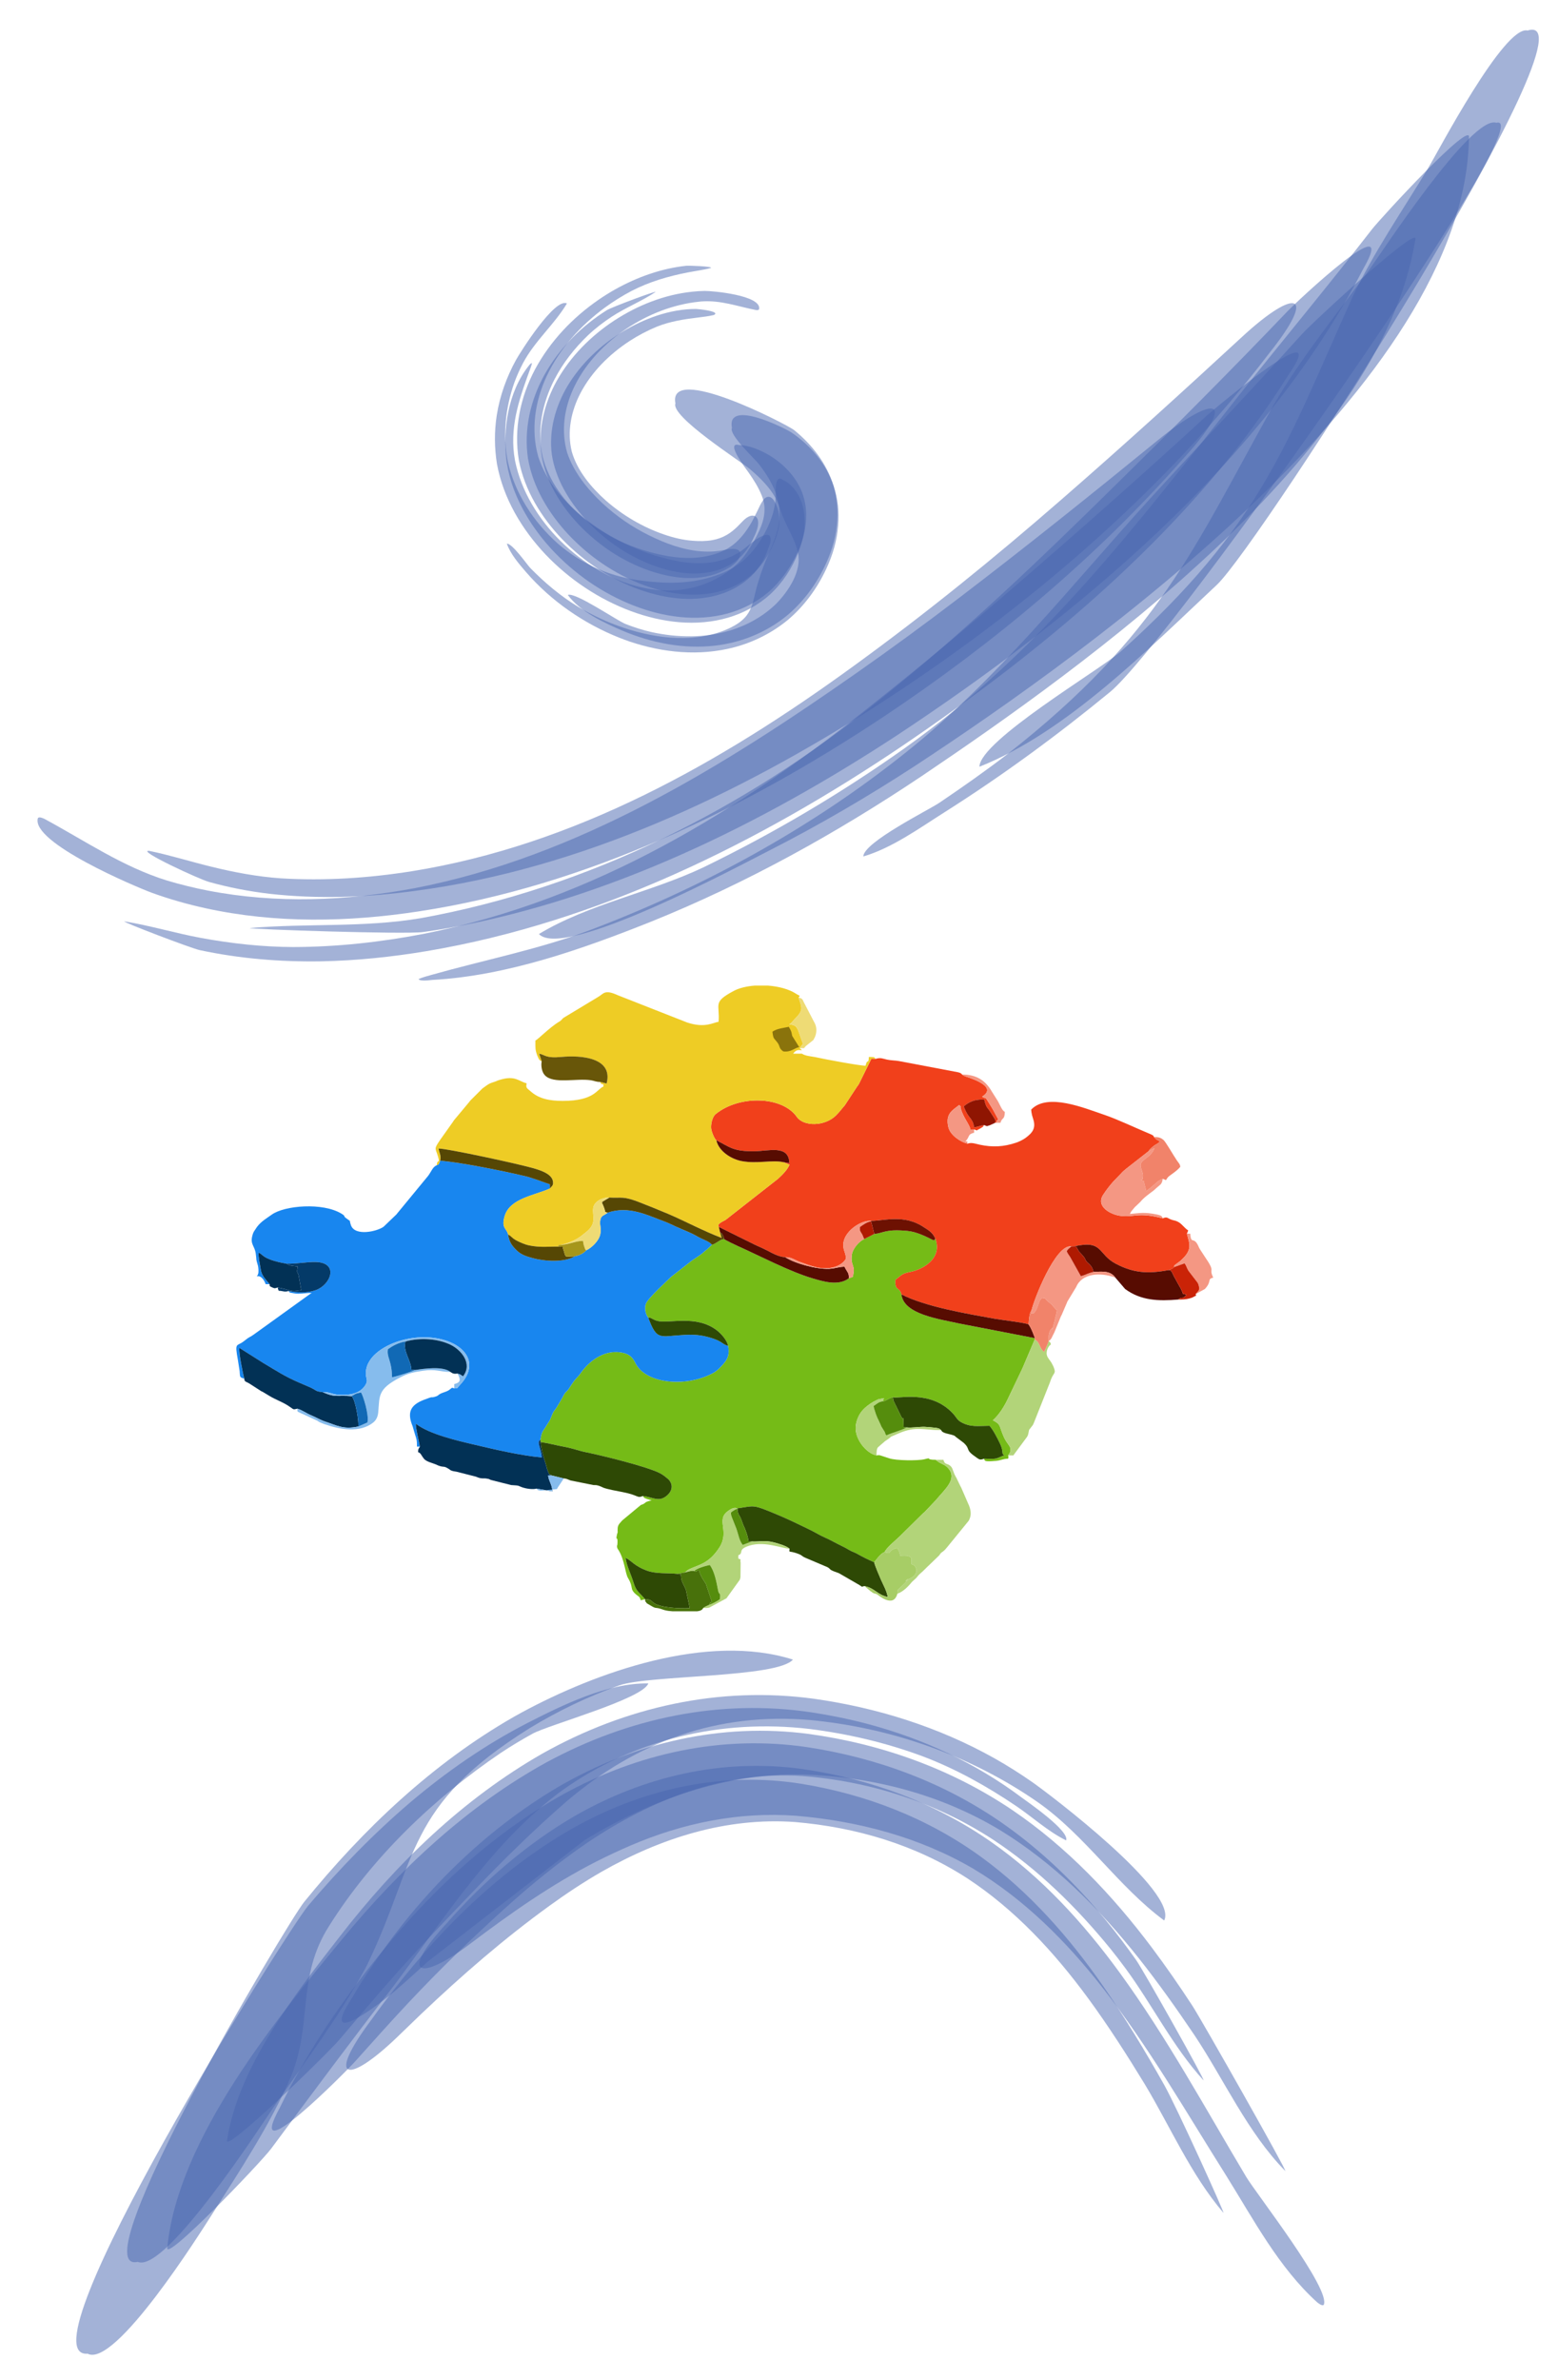 <?xml version="1.0" encoding="UTF-8"?>
<!DOCTYPE svg PUBLIC "-//W3C//DTD SVG 1.1//EN" "http://www.w3.org/Graphics/SVG/1.1/DTD/svg11.dtd">
<!-- Creator: CorelDRAW 2020 (64 Bit) -->
<svg xmlns="http://www.w3.org/2000/svg" xml:space="preserve" width="57mm" height="87mm" version="1.1" style="shape-rendering:geometricPrecision; text-rendering:geometricPrecision; image-rendering:optimizeQuality; fill-rule:evenodd; clip-rule:evenodd"
viewBox="0 0 5700 8700"
 xmlns:xlink="http://www.w3.org/1999/xlink"
 xmlns:xodm="http://www.corel.com/coreldraw/odm/2003">
 <defs>
  <style type="text/css">
   <![CDATA[
    .fil2 {fill:none;fill-rule:nonzero}
    .fil8 {fill:#023155}
    .fil18 {fill:#043A68}
    .fil22 {fill:#1169B5}
    .fil4 {fill:#1886EF}
    .fil7 {fill:#2E4905}
    .fil17 {fill:#48710B}
    .fil19 {fill:#558D0D}
    .fil15 {fill:#564704}
    .fil10 {fill:#570C01}
    .fil13 {fill:#685609}
    .fil20 {fill:#6D1102}
    .fil3 {fill:#75BB17}
    .fil11 {fill:#86BCED}
    .fil25 {fill:#8A730C}
    .fil23 {fill:#8F1502}
    .fil27 {fill:#A6961B}
    .fil14 {fill:#A7CD66}
    .fil26 {fill:#AF1A01}
    .fil9 {fill:#B2D479}
    .fil24 {fill:#CA2307}
    .fil6 {fill:#EECC25}
    .fil21 {fill:#EEDB75}
    .fil5 {fill:#F1401B}
    .fil16 {fill:#F1836A}
    .fil12 {fill:#F49783}
    .fil28 {fill:whitesmoke}
    .fil0 {fill:#4967AF;fill-opacity:0.502}
    .fil1 {fill:#4967AF;fill-rule:nonzero;fill-opacity:0.502}
   ]]>
  </style>
 </defs>
 <g id="Camada_x0020_1">
  <g id="_3106567941168">
   <g>
    <g>
     <g>
      <path class="fil0" d="M5588.81 111.51c281.86,-88.93 -976.31,1874.68 -1136.8,2026.34 -247.83,231.54 -548.26,538.25 -868.74,665.06 1.8,-95.21 440.25,-353.9 515.36,-419.81 518.5,-464.22 608.47,-763.48 848.45,-1294.84 77.37,-164.38 184.36,-318.76 278.11,-474.11 35.61,-58.67 278.19,-523.31 363.62,-502.64z"/>
     </g>
     <g>
      <path class="fil0" d="M5474.47 448.91c181.52,-49.71 -1187.91,1893.68 -1412.81,2080.32 -192.5,158.09 -394.09,305.87 -604.58,439.14 -91.75,57.87 -193.1,131.67 -298.61,162.55 0.93,-51.83 239.22,-169.89 277.51,-195.82 85.16,-57.53 169.4,-116.58 250.93,-179.17 558.11,-437.55 679.87,-752.87 972.71,-1275.54 99.57,-171.57 229.33,-330.25 346.55,-489.92 45.68,-62.01 377.9,-572.87 468.3,-541.56z"/>
     </g>
     <g>
      <path class="fil0" d="M5374.17 504.07c-12.53,894.5 -1387.78,1876.33 -2024.65,2294.56 -173.88,113.22 -353.13,218.11 -538.12,312.16 -100.27,50.58 -749.01,400.4 -839.73,303.71 180.27,-109.21 411.1,-152.88 602.4,-244.07 256.48,-124.53 502.85,-270 735.33,-435.08 505.4,-359.05 848.4,-816.49 1227.94,-1295.81 160,-200.84 324.3,-397.93 481.72,-600.88 32.26,-41.45 369.37,-407.94 355.11,-334.59z"/>
     </g>
     <g>
      <path class="fil0" d="M5177.66 876.67c-123.24,784.76 -1213.48,1561.25 -1804.28,1959.63 -312.06,209.04 -642.21,392.12 -990.84,532.77 -251.24,100.17 -528.3,198.49 -800.76,213.21 -8.14,0.53 -45.07,6.62 -50.52,-3.2 15.12,-6.44 31.17,-10.82 46.99,-15.13 189.58,-53.6 381.6,-91.18 567.37,-158.91 419.35,-157.25 821.83,-376.36 1171.75,-657.11 333.73,-266.3 601.47,-607.43 887.5,-921.98 184.89,-202.15 374.13,-400.15 557.61,-603.66 45.4,-50.28 436.58,-409.63 415.18,-345.62z"/>
     </g>
     <g>
      <path class="fil0" d="M4986.85 983.87c-362.93,705.21 -1058.15,1277.28 -1706.73,1705.26 -497.22,325.33 -1048.37,595.98 -1636.92,703.04 -31.59,5.58 -63.29,10.62 -95.07,15.05 -64.75,9.29 -643,-10.26 -633.97,-14.52 208.93,-18.04 415.48,-0.86 624.25,-36.04 1.23,-0.2 2.49,-0.41 3.72,-0.62 611.78,-110.66 1180.07,-398.76 1662.37,-786.21 310.94,-247.71 600.37,-524.29 883.22,-803.16 210.36,-206.82 418.45,-415.13 622.29,-628.42 34.58,-36.13 416.18,-394.96 276.84,-154.38z"/>
     </g>
     <g>
      <path class="fil0" d="M4712.13 1373.2c-343.54,547.34 -880.1,993.94 -1408.98,1352.27 -524.48,354.08 -1112.94,645.62 -1741.62,751.46 -127.67,21.38 -256.68,34.76 -386.14,37.34 -149.41,2.39 -299.17,-9.69 -445.4,-41.08 -29.47,-6.33 -284.77,-103.33 -274.91,-104.95 94.53,15.32 186.9,43.44 281.17,60.7 110.98,20.32 223.35,32.7 336.25,33.15 160.17,-0.32 319.72,-17.92 476.94,-48.04 629.97,-125.22 1159.46,-451.39 1653.04,-847.4 175.89,-139.73 348.72,-283.37 518.51,-430.45 232.71,-201.05 462.84,-404.16 689.21,-612.36 39.87,-36.68 471.84,-394.94 301.93,-150.64z"/>
     </g>
     <g>
      <path class="fil0" d="M4642.76 1292.18c-390.24,510.66 -894.67,938.84 -1432.88,1286.11 -510.9,327.43 -1083.78,598.2 -1690.67,678.42 -177.13,23.97 -356.77,30.75 -534.62,10.52 -74.05,-8.8 -147.52,-22.98 -219.37,-42.97 -37.23,-10.24 -266.55,-116.63 -220.2,-113.94 76.85,15.77 151.91,39.54 228.11,58.06 83.62,20.66 168.37,36.47 254.39,42.5 159.82,9.76 319.91,-0.77 477.93,-25.74 598.73,-95.84 1130.45,-396.53 1614.74,-748.36 263.84,-191.2 517.4,-396.6 763.04,-610.6 225.38,-195.82 445.85,-396.34 665.3,-598.75 192.94,-176.97 272.7,-157.99 94.23,64.75z"/>
     </g>
     <g>
      <path class="fil1" d="M4326.19 1679.56c-317.81,360.67 -691.53,672.44 -1090.89,938.84 -512.73,340.18 -1088.63,619.44 -1701.71,713.14 -259.06,39.63 -524.89,44.87 -781.93,-11.43 -66.55,-14.52 -132.13,-33.23 -196.19,-56.4 -58.74,-21.69 -444.71,-184.11 -416.74,-273.26 5.33,-5.39 16.52,0.09 22.37,2.3 149.17,80.18 286.23,175.42 449.82,226.17 49.32,14.72 99.33,26.97 149.85,36.8 250.19,48.4 506.99,37.89 756.54,-8.87 597.42,-115.59 1125.81,-443.05 1617.29,-787.32 127.1,-88.92 252.23,-180.65 375.54,-274.76 245.62,-187.23 486.07,-380.05 725.42,-575.18 215.76,-175.16 295.23,-152.46 90.63,69.97z"/>
     </g>
    </g>
   </g>
   <path class="fil2" d="M5716.45 144.32c-654.25,1544.03 -3951.67,4213.37 -5705.06,3035.72"/>
   <g>
    <g>
     <g>
      <path class="fil0" d="M2471.08 1474.99c-29.54,-149.46 406.9,76.03 434.04,97.11 66.18,53.61 119.58,122.07 144.41,204.4 13.85,46.96 17.49,96.15 11.95,144.73 -5.7,53.84 -22.65,105.66 -46.59,154.05 -33.9,68.44 -80.53,129.96 -139.79,178.4 -56.79,45.35 -122.75,77.29 -193.26,94.69 -22.1,5.42 -44.52,9.41 -67.12,12.04 -114.64,12.79 -230.84,-9.94 -336.55,-54.5 -67.18,-28.59 -156.13,-69.71 -200.84,-130.92 26.34,-11.93 180.98,94.4 211.53,106.26 31.27,12.15 63.32,22.39 96.06,29.77 94.87,20.52 194.64,22.04 288,-6.73 62.69,-19.45 120.75,-52.05 167.75,-98.11 44.17,-45.58 93.37,-118.61 78.67,-186.39 -9.54,-44.59 -40.68,-93.24 -57.3,-136.31 -1.29,-4.17 -2.73,-8.31 -4.21,-12.42 -6.13,-17.66 -12.05,-35.08 -21.14,-51.51 -21.66,-39.05 -54.3,-70.92 -87.68,-99.97 -2.14,-1.84 -4.31,-3.67 -6.47,-5.49 -33.48,-28.23 -289.92,-191.49 -271.46,-239.1z"/>
     </g>
     <g>
      <path class="fil0" d="M2677.83 1564.07c-20.5,-106.04 191.72,0.05 217.83,16.96 70.31,47.83 126.66,114.24 154.29,195.39 15.65,46.89 20.65,96.55 16.27,145.72 -4.18,54.87 -20.17,108.02 -43.44,157.72 -33.09,70.8 -79.62,134.66 -139.28,185.41 -57.85,47.88 -125.47,81.94 -198,101.19 -125.9,32.89 -258.63,20.19 -381.03,-20.89 -12.61,-4.3 -25.12,-8.91 -37.51,-13.81 -130.53,-51.57 -250.71,-134.43 -342.69,-240.69 -26.03,-30.23 -56.39,-65.23 -69.98,-103.52 19.45,-2.12 73.77,76.54 86.01,89.14 52.65,53.8 110.81,102.71 175.28,141.79 52.81,31.42 108.81,57.55 167.16,76.87 122.37,40.79 268.13,57.63 388.36,-0.06 91.89,-44.32 78.16,-96.24 105.8,-177.07 6.12,-21.41 14.41,-42.18 22.27,-63 11.08,-28.48 24.62,-55.86 34.96,-84.69 10.22,-28.62 17.27,-58.51 17.48,-89.03 0.5,-16.11 -1.02,-32.17 -4.49,-47.91 -1.15,-5.15 -2.45,-10.28 -3.93,-15.35 -13.35,-45.63 -39.12,-86.05 -68.15,-123.26 -13.84,-17.87 -109.23,-105.81 -97.21,-130.91z"/>
     </g>
     <g>
      <path class="fil0" d="M2703.15 1626.8c37.49,1.15 74.8,16.9 107.05,34.96 54.3,32.04 100.83,78.64 124.04,138.06 12.27,31.89 16.83,66.07 14.69,100.1 -1.89,41.4 -13.76,81.61 -30.95,119.14 -25.39,55.46 -60.87,105.97 -107.08,146.05 -43.8,36.85 -95.12,63.12 -150.33,78.07 -113.68,30.33 -234.15,12.61 -342.44,-29.47 -114.17,-44.54 -217.51,-116.37 -300.6,-206.31 -58.54,-63.94 -107.15,-137.43 -137.8,-218.78 -11.85,-31.73 -20.64,-64.62 -25.97,-98.08 -16.08,-116.53 4.74,-257.41 79.82,-352.35 2.16,-2.63 8.3,-11.54 12.71,-10.38 -1,5.02 -2.66,9.89 -4.34,14.71 -38.23,104.7 -75.18,203.81 -61.39,317.87 1.04,7.94 2.26,15.87 3.69,23.75 23.08,112.61 85.68,212.98 166.36,293.57 81.59,80.21 183.89,144.13 296.32,169.55 97.73,22.82 199.05,11.98 286.4,-38.68 32.36,-18.46 61.33,-42.14 85.35,-70.66 5.44,-6.88 10.6,-13.98 15.5,-21.25 16.92,-24.91 32.05,-50.75 44.35,-78.28 9.43,-21.3 16.81,-43.88 18.22,-67.27 1.1,-14.41 -0.37,-28.73 -4.2,-42.64 -1.53,-5.49 -3.37,-10.91 -5.44,-16.21 -11.83,-30.03 -29.15,-57.4 -47.56,-83.76 -6.93,-10.08 -88.14,-114.54 -36.4,-101.71z"/>
     </g>
     <g>
      <path class="fil0" d="M2863.98 1754.35c22.4,9.75 40.21,28.56 52.99,48.96 17.83,28.59 25.83,62.11 26.54,95.59 2.18,41.68 -7.65,83.07 -23.13,121.54 -23.21,57.8 -57.6,110.61 -103.42,153.03 -44.18,39.43 -96.67,67.8 -153.4,84.53 -116.8,34.07 -241.75,18.01 -354.4,-23.57 -118.5,-43.93 -226.2,-116.16 -313.37,-207.52 -86.76,-91.97 -154.21,-204.68 -177.51,-330.08 -9.65,-59.02 -10.06,-119.08 -0.96,-178.21 11.16,-71.52 36.13,-140.56 71.05,-203.86 14.51,-26.03 141.31,-228.15 185.75,-205.39 -46.46,77.62 -117.55,136.52 -160.79,218.32 -12.11,23.03 -22.83,46.84 -31.69,71.31 -32.81,92.72 -42.87,192.53 -23.62,289.3 26.51,116.47 93.71,219.6 182.44,298.52 90.35,78.29 198.16,124.35 316.65,136.99 80.94,10.11 166.31,10.04 244.84,-14.25 9.93,-3.09 19.83,-6.33 29.56,-10.01 33.86,-12.6 65.26,-30.44 92.51,-54.27 30.14,-27.26 53.96,-60.43 73.38,-95.98 2.9,-5.33 5.69,-10.73 8.35,-16.19 8.76,-18.13 16.16,-36.86 22.03,-56.12 5.31,-18.85 8.59,-38.14 10.08,-57.67 0.97,-14.2 -6.23,-88.88 26.12,-64.97z"/>
     </g>
     <g>
      <path class="fil0" d="M2835.32 1836.86c8.08,13.47 12.54,28.68 14.21,44.24 4.72,30.65 -2.21,62.07 -12.95,90.73 -17.17,45.45 -42.63,87.63 -77.71,121.51 -32.95,30.55 -72.44,52.5 -115.35,65.58 -96.11,29 -199.94,13.28 -292.29,-21.56 -103.58,-39.23 -197.32,-103.73 -272.9,-184.52 -71.4,-77.15 -128.39,-171.41 -146.61,-276.09 -15.99,-106.87 8.76,-214.17 60.94,-307.94 27.51,-48.88 61.93,-93.68 101.16,-133.7 37.85,-38.41 80.36,-72.3 125.96,-101.06 18.08,-11.33 181.89,-72.13 178.55,-66.77 -50.96,34.2 -109.17,56.86 -160.66,90.68 -30.36,20.01 -59.35,42.22 -85.84,67.16 -49.31,47.11 -92.07,101.52 -123.47,162.18 -44.37,86.45 -64.25,184.95 -43.44,280.86 22.84,91.69 82.61,170.38 154.48,229.88 75.75,61.09 166.49,103.45 261,125.89 58.78,14.52 121.27,21.64 181.21,10.03 11.77,-2.3 23.44,-5.06 34.88,-8.66 24.48,-7.68 47.36,-19.31 67.48,-35.27 24.44,-19.81 43.95,-44.72 60.24,-71.48 3.86,-6.37 7.55,-12.87 11.02,-19.45 5.67,-10.81 10.78,-21.91 16.39,-32.75 5.94,-12.87 12.01,-26.22 20.35,-37.76 8.49,-11.83 20.68,-17.52 32.83,-6.64 4.57,4.06 7.97,9.4 10.52,14.91z"/>
     </g>
     <g>
      <path class="fil0" d="M2810.48 2005.42c-10.94,32.74 -28.12,63.06 -50.7,89.18 -31.29,34.05 -70.77,58.89 -114.23,74.37 -97.91,34.77 -206.43,21.34 -302.62,-12.47 -107.98,-37.79 -206.11,-102.82 -285.62,-184.8 -76.81,-80.24 -137.87,-178.87 -159.03,-289.03 -19.1,-114.52 4.98,-230.26 59.04,-332.18 55.16,-102.73 137.61,-189.44 233.41,-255.29 19.27,-13.19 39.09,-25.6 59.44,-37.05 80.09,-44.84 169.21,-76.9 260.78,-86.62 8.67,-0.94 97.53,2.08 89.8,8.05 -27.6,7.45 -56.32,10.92 -84.37,16.34 -71.26,13.7 -141.14,34.26 -205.82,67.63 -34.06,17.88 -66.78,38.35 -97.82,61.07 -88.33,64.93 -164.55,148.94 -211.76,248.49 -43.65,92.71 -59.91,197.88 -31.4,297.49 29.88,92.03 96.63,166.97 171.19,226.22 76.48,59.15 164.02,105.9 256.55,134.22 4.39,1.37 8.81,2.65 13.23,3.92 68.32,19.8 140.81,32.4 211.41,17.37 23.51,-5.12 46.08,-13.46 67.32,-24.77 5.24,-2.81 10.41,-5.76 15.5,-8.83 27.16,-16.11 69.69,-63.09 102.75,-63.57 3.99,0 7.23,1.5 9.21,5.15 7.03,12.77 -1.29,33.26 -6.26,45.11z"/>
     </g>
     <g>
      <path class="fil0" d="M2758.55 1962.85c-11.14,25.04 -25.81,48.45 -44.69,68.4 -24,24.12 -53.33,41.56 -85.63,52.11 -80.19,25.97 -168.42,10.58 -245.37,-18.95 -92.37,-35.59 -175.71,-94.37 -242.24,-167.45 -59.52,-65.97 -108.35,-146.6 -121.76,-235.64 -11.27,-87.18 12.78,-174.46 56.94,-249.43 49.22,-82.24 120.91,-149.91 202.4,-199.72 39.65,-24.03 81.8,-43.87 125.79,-58.55 45.69,-15 93.93,-24.26 142.12,-24.16 6.44,-0.04 93.84,8.68 65.2,22.24 -19.13,4.48 -38.74,6.71 -58.2,9.16 -51.16,6.19 -101.86,14.11 -150,33.36 -34.62,14.28 -67.89,31.79 -99.32,52.15 -73.62,48.01 -138.7,112.21 -179.96,190.4 -34.36,65.92 -49.95,141.31 -31.88,214.41 20.02,70 70.86,130.49 124.02,178.16 62.43,54.83 135.9,98.17 214.61,124.97 33.21,11.4 67.7,19.7 102.78,22.46 24.27,1.9 48.81,2.03 72.86,-2.24 18.53,-3.38 36.4,-9.54 52.68,-19.08 14.33,-8.27 27.1,-18.8 38.93,-30.31 7.1,-6.96 13.97,-14.16 20.84,-21.35 33.27,-34.13 66.02,-20.54 51.65,29.59 -3.01,10.13 -7.03,20.03 -11.77,29.47z"/>
     </g>
     <g>
      <path class="fil1" d="M2658.6 2080.1c-9.07,5.24 -18.55,9.72 -28.27,13.62 -81.82,33 -175.45,19.89 -256.56,-8.36 -97.28,-33.89 -185.45,-93.15 -256.39,-167.55 -65.49,-69.48 -118.6,-154.84 -135.46,-249.95 -14.62,-95.63 8.6,-192.18 55.23,-276 50.39,-89.52 125.06,-164.19 210.63,-220.37 85.27,-55.5 182.72,-94.34 284.3,-105.03 15.32,-1.67 30.71,-2.66 46.11,-2.91 26.87,-0.29 208.54,15.56 199.12,66.62 -1.71,3.39 -5.68,3.61 -9.16,3.71 -69.14,-13.26 -131.38,-37.56 -203.47,-31.79 -8.03,0.74 -16.06,1.67 -24.04,2.79 -94.7,13.2 -185.04,51.6 -262.96,106.59 -76.15,54.19 -141.89,125.72 -180.92,211.27 -32.93,72.6 -44.12,153.8 -22.06,231.18 23.64,72.02 75.09,134.85 129.46,186.02 50.08,46.35 106.85,85.62 168.01,115.92 15.82,7.84 31.84,15.32 48.12,22.17 61.28,25.68 127.39,42.65 194.25,37.62 5.87,-0.49 11.75,-1.14 17.6,-1.93 19.74,-2.7 46.05,-11.14 65.77,-4.46 6.06,2.5 9.82,7.55 10.24,14.12 -0.09,25.62 -29.7,46.43 -49.55,56.72z"/>
     </g>
    </g>
   </g>
   <path class="fil2" d="M2503.4 1398.31c202.92,125.09 559.27,307.06 386.65,604.55 -243.28,420.86 -882.09,59.39 -950.57,-327.48 -67.25,-423.81 493.47,-826.71 887.98,-680.45"/>
   <g>
    <g>
     <g>
      <path class="fil0" d="M320.68 8604.35c-253.2,21.12 730.3,-1547.63 807.2,-1638.34 114.85,-135.06 238.64,-262.54 373.62,-377.62 131.55,-111.38 274.19,-210.46 427.59,-289.4 128.23,-65.55 294.18,-147.49 442.8,-144.97 -19.39,56.57 -363.68,151.07 -423.36,183.73 -39.41,21.71 -78.02,44.88 -115.54,69.71 -244.56,165.31 -470.2,381.23 -628.36,632.27 -121.64,189.8 -58.63,357.59 -141.76,555.65 -76.23,174.83 -186.6,341.64 -288.7,502.11 -38.39,60.01 -352.39,560.15 -453.49,506.86z"/>
     </g>
     <g>
      <path class="fil0" d="M503.9 8268.64c-216.55,48.42 543.67,-1235.58 609.49,-1316.55 215.92,-265.54 468.28,-505.32 766.69,-676.03 9.73,-5.51 19.52,-10.96 29.34,-16.3 273.07,-147.4 679.1,-291.98 991.63,-192.84 -58.13,67.02 -523.84,55.91 -634.54,93.94 -114.51,40.52 -224.43,93.42 -328.24,156.43 -456.27,284.43 -409.11,477.44 -591.73,858.76 -3.7,7.28 -7.32,14.63 -11.14,21.86 -94.29,173.92 -218,337.13 -330.43,499.56 -46.05,66.37 -399.4,614.65 -501.07,571.17z"/>
     </g>
     <g>
      <path class="fil0" d="M612.37 8214.48c39.06,-396.6 400.58,-837.12 641.25,-1127.67 210.36,-254.61 456.18,-485.1 747.06,-645 297.92,-161.14 633.3,-232.54 970.02,-181.76 68.37,10.51 136.22,24.45 203.12,42.04 202.1,53.56 395.83,142.83 563.29,268.58 20.31,15.13 176.79,122.26 163.33,157.14 -65.73,-32.17 -123.52,-85.62 -183.99,-126.39 -106.39,-71.82 -219.03,-134.69 -339.22,-180.32 -134.03,-49.97 -274.04,-82.88 -415.91,-100.61 -320.38,-37.78 -645.19,37.82 -907.72,226.87 -243.82,180.06 -419.89,452.76 -598.62,692.87 -5.79,7.75 -11.69,15.45 -17.52,23.17 -150.88,195.09 -297.94,392.68 -444.92,590.71 -39.7,53.35 -399.33,428.06 -380.17,360.37z"/>
     </g>
     <g>
      <path class="fil0" d="M831.07 7821.96c41.16,-267.57 252.66,-538.41 413.18,-744.16 204.29,-264.04 449.34,-501.33 740.58,-667.6 303.56,-170.23 647.07,-247.23 993.62,-199.98 230.67,32.62 455.15,102.99 658.78,216.95 47.37,26.65 93.45,55.66 138.05,86.72 66,45.95 537.02,402.87 483.94,506.82 -168.76,-124.68 -287,-309.19 -462.18,-432.33 -16.32,-11.33 -32.84,-22.4 -49.54,-33.15 -235.64,-150.56 -503.1,-240.28 -781.15,-267.1 -341.08,-29.82 -637.32,78.97 -893.68,297.26 -117.99,102.5 -230.02,212.34 -337.97,325.29 -106.42,110.73 -212.65,221.16 -313.91,336.71 -59.91,68.08 -118.53,137.3 -177.03,206.6 -47.66,56.38 -433.62,430.77 -412.69,367.97z"/>
     </g>
     <g>
      <path class="fil0" d="M1024.63 7703.29c89.24,-184.65 204.89,-357.02 331.87,-517.65 194.29,-247.82 426.95,-471.67 703.26,-625.98 273.2,-150.32 580.96,-218.13 891.26,-172.95 258.58,38.95 506.13,130.68 720.7,281.25 140.53,98.61 264.18,218.82 373.44,350.9 38.84,47.16 75.72,95.98 111.06,145.82 26.49,37.36 255.62,444.62 246.72,440.06 -111.41,-121.64 -187.73,-276.65 -285.36,-409.19 -17.69,-24.02 -35.86,-47.74 -54.61,-70.95 -124.19,-152.1 -265.16,-291.21 -429.72,-399.4 -209.79,-136.6 -449.58,-213.49 -698.66,-232.72 -287.89,-18.48 -550.71,85.74 -786.17,244.04 -108.51,74.05 -210.47,157.43 -307.67,245.7 -119.34,108.05 -234.54,220.03 -344.8,337.37 -66.79,71.09 -131.78,143.83 -196.84,216.5 -35.48,39.64 -411.94,418.59 -274.48,167.2z"/>
     </g>
     <g>
      <path class="fil0" d="M1287.86 7303.56c22.64,-39.01 47.04,-77.01 72.41,-114.3 176.32,-264.33 410.41,-497.23 684.96,-658.58 277.9,-160.45 593.48,-234 913.25,-192.01 266.98,36.63 523.1,128.11 746.78,279.39 198.31,134.93 364.66,309.79 508.2,500.93 51.87,69.07 101.06,140.15 148.35,212.42 35.54,54.48 349.54,609 340.43,604.88 -137.62,-139.78 -224.1,-334.1 -332.08,-496.08 -65.07,-96.51 -132.46,-191.6 -204.86,-282.77 -144.08,-181.14 -309.58,-346.8 -508.02,-468 -219.66,-131.49 -467.05,-194.47 -721.81,-202.63 -283.05,-5.1 -553.29,92.59 -793.01,237.82 -1.02,0.62 -2.04,1.28 -3.05,1.9l-572.16 442.54c-38.95,35.63 -78.1,71.1 -118.08,105.59 -59,51.4 -288.71,224.57 -161.31,28.9z"/>
     </g>
     <g>
      <path class="fil0" d="M1359.58 7382.48c27.27,-38.21 55.58,-75.7 84.59,-112.61 184.78,-237.44 406.97,-451.89 671.91,-597.83 250.19,-135.77 531.25,-196.03 814.11,-151.33 238,38.58 464.77,126.05 660.19,268.26 176.43,128.39 321.43,293.32 445.63,471.69 81.09,116.46 154.12,238.38 223.78,361.95 45.2,80.52 223.51,473.25 216.07,466.58 -119.45,-139.88 -193.6,-313.71 -287.78,-470.26 -65.31,-107.13 -133.1,-212.93 -207.32,-314.15 -123.66,-168.16 -266.86,-323.5 -442.33,-438.52 -189.43,-122.6 -406.19,-186.42 -630,-205.52 -250.81,-17.87 -490.82,58.34 -707.02,181.49 -65.68,37.81 -129.03,79.64 -190.39,124.1 -166.62,120.48 -321.35,254.7 -470.31,396.27 -28.67,27.4 -57.11,55.07 -85.66,82.59 -185.23,178.53 -264.39,161.96 -95.47,-62.71z"/>
     </g>
     <g>
      <path class="fil1" d="M1633.53 7031.82c134.49,-153.03 290.39,-288.6 466.59,-391.62 255.07,-147.27 545.17,-213.99 838.35,-172.79 247.11,36.23 483.63,123.21 688.76,266.73 184.55,129.12 337.49,296.64 469.64,477.93 172.26,236.71 312.49,494.6 462.26,745.59 36.68,61.59 312.13,412.43 283.69,468.44 -6.88,4.32 -18.14,-5.42 -23.47,-9.19 -141.36,-127.82 -233.21,-303.3 -332.93,-462.97 -146.83,-232.78 -284.51,-472.87 -454.48,-690.02 -132.28,-168.51 -285.63,-321.57 -470.4,-432.04 -198.15,-116.09 -421.8,-174.68 -649.54,-194.11 -208.61,-15.29 -414.43,26.61 -605.86,109.18 -41.74,18.02 -82.98,37.21 -123.54,57.76 -164.79,83.87 -315.29,190 -462.48,301.22 -186.46,140.6 -262.34,115.36 -86.59,-74.11z"/>
     </g>
    </g>
   </g>
   <path class="fil2" d="M206.04 8539.11c557.19,-690.45 1455.57,-2340.55 2743.11,-2140.42 1155.6,179.62 1413.84,1211.63 2056.76,1867.56"/>
   <g>
    <path class="fil3" d="M3198.51 4511.04l-36.86 18.67c-17.29,6.8 -41.74,33.86 -45.02,56.34 -6.41,43.86 15.12,35.62 3.17,81.71l-14.1 5.11c-38.66,29.96 -96.74,10.91 -133.43,0.17 -83.34,-24.39 -193.8,-82.71 -275.65,-119.11 -8.65,-3.85 -41.58,-19.7 -47.65,-24.47 -13.49,3.15 -4.68,0.43 -14.92,5.28 -1.86,0.88 -7.88,4.81 -10.55,6.48 -7.44,4.65 -11.51,7.23 -18.8,9.43l-18.63 17.12c-7.09,5.08 -11.52,9.76 -17.28,14.45 -9.86,8.02 -25.54,17.43 -37.95,26.36l-74.28 58.04c-15.31,14.63 -85.86,79.36 -93.31,98.78 -7.12,18.53 -0.09,41.9 8.3,51.44 10.31,-1.61 16.34,7.74 33.97,12.1 42.57,10.54 140.77,-23.08 216.08,33.49 16.95,12.73 37.87,36.59 42.45,57.66 4.67,28.83 0.06,43.85 -13.36,60.97 -9.69,12.36 -26.12,29.49 -39.39,36.92 -99.37,55.61 -249.44,41.14 -286.73,-35.28 -9.27,-19 -20.42,-31.09 -42.53,-36.58 -65.17,-16.18 -122.91,25.09 -156.29,71.73 -18.54,25.92 -15.06,12.79 -41.69,54.48 -0.65,1.02 -2.58,4 -3.29,4.97 -12.4,16.95 -10.48,6.64 -21.93,29.84l-22.39 38.04c-12.75,18.71 -10.08,10.01 -20.09,35.5 -5.63,14.35 -7.43,14.85 -14.43,26.36l-6.11 10.07c-11.61,17.16 -14.24,18.98 -18.81,46.89l0.66 7.64c28.36,4.03 56.14,11.69 85.21,16.98 33.22,6.05 51.13,14.18 81.39,20.33 51.97,10.55 222.78,51.76 271.29,77.08 4.57,2.39 10.2,6.25 14.31,9.21l15.59 12.56c22.07,23.61 10.58,49.92 -12.97,65.08 -25.67,16.52 -46.31,-0.19 -80.43,-3.9 6.71,9.06 2.19,5.46 13.82,10.39l18.28 5.64c-5.34,1.25 -9.14,1.74 -12.93,3.12 -15.49,5.65 -5.12,2.52 -12.91,7.16 -8.74,5.19 1.58,0.22 -10.69,5.35 -0.92,0.39 -2.07,0.65 -2.99,1.03l-68.03 56.36c-6.34,7.88 -13.98,13.5 -16.22,23.92 -1.12,5.21 -0.4,9.97 -0.95,15.38 -2.97,29.07 3.92,-19.11 -0.92,7.41 -0.2,1.11 -0.58,2.18 -0.81,3.19 -6.69,30.11 2.83,2.4 1.37,32.93 -0.88,18.39 -2.33,1.09 -1.59,13.13 0.05,0.81 0.13,1.97 0.27,2.73 0.14,0.74 0.49,1.85 0.72,2.55 0.23,0.7 0.8,1.76 1.11,2.44l3.09 4.65c22.29,35.2 24.66,85.25 34.74,102.01 21.99,36.56 4.88,38.52 28.64,59.64 11.08,9.84 13.83,6.64 17.97,22.15l16.03 -3.99c-21.59,-26.21 -31.83,-25.78 -43.26,-63.9 -7.46,-24.88 -25.21,-60.87 -27.95,-86.96 20.77,8.42 30.94,29.64 79.32,46.86 33.25,11.84 73.42,7.44 109.7,11.32l27.86 -5.25c0.92,-0.98 2.38,-3.58 2.97,-2.71 0.59,0.88 2.94,-2.88 5.82,-4.82 0.53,-0.36 8.31,-4.72 8.5,-4.81 33.92,-15.85 71.01,-19.76 108.99,-79.01 37.96,-59.23 -12.42,-99.23 29.36,-131.48 9.54,-7.37 24.99,-17.26 34.72,-11.07 66.99,-9.98 56.49,-14.95 140.63,19.73 45.08,18.58 80.61,36.2 123.67,56.93 21.2,10.2 39.47,21.98 58.81,30.3 18.36,7.9 38.83,19.93 58.55,29.35 11.27,5.38 17.42,8.79 28.56,15.34 12.02,7.08 18.89,8.17 29.79,14.29 19.4,10.87 40.16,21.45 62.13,30.86 8.72,-11 24.51,-33.56 38.05,-37.18 6.91,-17.16 46.46,-47.55 62.66,-64.75l79.03 -77.97c0.62,-0.49 1.59,-1.17 2.2,-1.65 0.61,-0.49 1.58,-1.19 2.17,-1.68l42.21 -44.59c31.75,-39.13 83.07,-78.84 40.72,-119.94 -11.97,-11.62 -27.57,-12.97 -41.82,-26.83 -43.07,0 -8.96,-10.27 -41.56,-1.95 -21.84,5.57 -105.69,5.25 -129.35,-3.71l-33.17 -10.78c-0.91,-0.16 -2.08,-0.36 -2.97,-0.44 -0.93,-0.09 -2.26,-0.01 -3.11,-0.03l-6.54 0.84c-37.67,-7.04 -85.58,-64.47 -74.95,-115.09 8.21,-39.12 29.78,-61.04 63.74,-81.08 0.65,-0.38 16.33,-8.47 17.02,-8.61 38.86,-7.84 13.05,-4.4 19.3,6.96 15.99,-4.38 14.9,-9.11 34.98,-14.81 17.32,7.34 138.4,-29.44 220.46,60.44 11.08,12.13 14.58,22.78 29.15,30.77 34.73,19.04 60.54,13.51 103.6,13.21 12.3,12.86 28.86,44.6 37.33,62.73 0.4,0.84 0.91,1.87 1.3,2.72 0.39,0.86 0.9,1.87 1.28,2.74 12.83,29.58 2.26,32.01 14.05,39.8 -8.23,2.38 -21.95,9.68 -29.24,11.35 -13.81,3.16 -30.27,1.01 -44.78,0.94 3.45,8.24 -0.41,11.93 44,7.93 17.35,-1.57 25.64,-7.53 44.28,-7.95 2.48,-9.35 0.58,-6.1 0.02,-12.03l6.5 -10.16c8.56,-22.34 -9.05,-27.34 -22.29,-57.21 -17.47,-39.4 -10.26,-44.77 -34.77,-58.1l-5.28 -2.94c23.21,-20.42 42.75,-52.17 55.51,-79.75l51.69 -108.1c0.4,-0.87 0.87,-1.92 1.26,-2.8 0.41,-0.91 0.88,-1.95 1.29,-2.86l43.24 -101.69 1.02 -4.98 -274.21 -53.05c-76.1,-16.94 -206.4,-33.85 -214.35,-106.98 -6.96,-29.79 -24.8,-9.92 -21.84,-53.24 18.62,-13.89 23.03,-22.91 51.2,-28.14 52.88,-9.82 122.04,-52.38 94.4,-123.41 -4.4,9.82 4.61,1.41 -6.25,7.13 -27.73,-14 -61.83,-31.35 -96.47,-34.52 -79.41,-7.28 -84.72,7.55 -120.43,11.34z"/>
    <path class="fil4" d="M1597.68 4259.82c-14.7,6.34 -18.63,21.24 -31.13,38.42l-114.18 138.62c-0.51,0.67 -1.17,1.66 -1.69,2.32l-47.11 45.19c-22.27,16.85 -105.05,36.73 -119.73,-5.67 -8.17,-23.59 3.21,-9.53 -16.02,-24.37l-4.23 -3.11c-7.68,-6.92 1.16,-5 -13.99,-14.26 -68.91,-42.12 -208.9,-30.11 -255.3,3.28 -19.1,13.75 -37.52,23.83 -52.87,43.44 -0.52,0.66 -1.23,1.6 -1.74,2.27l-11.23 16.89c-2.89,5.87 -3.78,8.74 -5.39,14.99 -8.04,31.28 8.32,35.65 12.57,64.49 4.1,27.83 -0.55,15.8 7.07,41.38 2.29,7.66 0.08,-0.9 1.14,4.13 1.15,5.44 3.53,21.55 0.02,30.81l-2.71 5.2c-0.28,0.56 -1.21,1.65 -1.55,2.6 14.67,-6.06 28.71,15.37 32.1,28.09l14.44 0c-7.11,-10.93 1.48,1.66 -6.25,-7.68 -0.79,-0.95 -3.16,-3.69 -3.95,-4.65 -10.68,-13.03 -19.08,-23.9 -21.72,-40.02 -2.74,-16.76 -10.27,-52.89 -7.7,-62.01 14.05,1.4 8.63,23.25 101.44,39.41 39.98,1.02 74.23,-7.15 108.54,-6 83.88,2.83 54.06,83.16 -1.39,102.84 -31.46,11.16 -66.65,9.72 -99.14,3.06 7.66,8.66 -2.69,3.96 19.32,8.39 19.77,3.98 36.86,-1.24 64.94,-1.24l-7.23 4.8c-0.59,0.43 -1.7,1.18 -2.36,1.66l-203 146.09c-16.43,11.91 -10.15,3.53 -35.99,24.21 -25.34,20.29 -33.91,0.2 -21.07,69.67l6.08 39.1c1.71,20.19 -1.11,23.63 16.9,27.45 -5.66,-22.05 -19.8,-91.57 -18.18,-112.37l88.75 55.97c48.79,28.63 74.09,47.05 132.71,72.21l41.89 18.16c20.37,10.27 15.21,12.66 42.18,15.74 24.72,-1.37 32.93,7.4 55.36,9.23 37.86,3.08 78.26,-1.96 98.96,-32.74 14.4,-21.41 1.98,-23.82 3.37,-49.58 3.36,-62.39 76.49,-101.68 131.29,-116.52 164.94,-44.69 318.05,53.39 212.04,164.09 -14.86,15.52 -1.84,8.15 -20.06,11.91 -13.73,-7.45 -7.24,4.31 -34.91,13.24 -28.16,9.09 -18.26,12.15 -35.16,17.02 -20.18,5.8 -0.19,-4.45 -40.88,11.28 -49.79,19.25 -62.12,46.23 -41.35,96.66l8.75 29.85c6.08,19.41 7.13,18.99 7.13,44.64l10.82 0c-3.83,-20.8 -15.72,-68.45 -14.75,-83.74 48.39,38.58 155.36,62.76 215.82,76.97 72.02,16.92 168.75,39.74 244.85,46.29 -1.78,-31.75 -20.33,-57.33 -5.19,-63.92 4.57,-27.91 7.2,-29.73 18.81,-46.89l6.11 -10.07c7,-11.51 8.8,-12.01 14.43,-26.36 10.01,-25.49 7.34,-16.79 20.09,-35.5l22.39 -38.04c11.45,-23.2 9.53,-12.89 21.93,-29.84 0.71,-0.97 2.64,-3.95 3.29,-4.97 26.63,-41.69 23.15,-28.56 41.69,-54.48 33.38,-46.64 91.12,-87.91 156.29,-71.73 22.11,5.49 33.26,17.58 42.53,36.58 37.29,76.42 187.36,90.89 286.73,35.28 13.27,-7.43 29.7,-24.56 39.39,-36.92 13.42,-17.12 18.03,-32.14 13.36,-60.97 -23.45,-5.94 -18.79,-16.76 -68.58,-30.93 -30.18,-8.58 -54.52,-11.01 -91.08,-9.18 -91.85,4.62 -100.36,23.2 -132.84,-63.14 -8.39,-9.54 -15.42,-32.91 -8.3,-51.44 7.45,-19.42 78,-84.15 93.31,-98.78l74.28 -58.04c12.41,-8.93 28.09,-18.34 37.95,-26.36 5.76,-4.69 10.19,-9.37 17.28,-14.45l18.63 -17.12c-7.71,-10.44 -25.91,-16.93 -40.37,-23.86 -16.66,-7.98 -22.42,-12.93 -42.18,-21.6 -16.97,-7.45 -31.54,-13.09 -48.02,-20.59 -17.08,-7.78 -26.96,-13.18 -44.55,-19.67 -63.1,-23.3 -129.31,-57.94 -206.89,-31.7 -11.01,10.45 -23.94,8.41 -26.66,28.66 -2.56,19.1 4.89,28.6 -0.14,51.16 -5.44,24.37 -32.37,49.28 -51.18,57.72 -9.01,10.4 -23.8,18.43 -41.91,21.59 -36.2,23.48 -110.2,18.96 -154.17,6.87 -23.08,-6.36 -42.51,-12.49 -58.53,-28.44 -17.03,-16.96 -26.99,-29.13 -31.4,-58.3 -4.85,-23.07 -25.81,-21.64 -12.3,-67.1 19.27,-64.86 109.16,-75.01 165.41,-100.6l-0.37 -15.36c-29.4,-9.69 -63.05,-23.51 -93.14,-30.52 -80.74,-18.81 -226.19,-48.57 -307.79,-55.81 -7.12,14.32 -2.49,12.38 -12.83,16.72z"/>
    <path class="fil5" d="M2620.69 4168.37c50.87,25.74 61.41,41.19 140.78,40.25 49.5,-0.58 125.24,-24.81 126.23,43.42l-21.77 -3.59 22.64 9.6c-10.13,21.07 -25.86,36.25 -42.75,51.69l-191.15 149.75c-9.38,5.75 -33.65,14.67 -24.79,25.76l115.54 57.04c23.01,12.02 39,17.71 59.76,28.34 18.08,9.26 43.6,24.25 67.86,25.37 24.31,-0.18 33.11,9.99 54.3,17.63 19.04,6.87 36.46,13.22 54.94,17.94 44.44,11.36 91.66,2.98 112.28,-29.33 1.04,-21.11 -9.88,-29.4 -9.43,-52.29 0.97,-48.54 65.57,-90.28 101.49,-86.76 49.02,-0.77 121.82,-24.85 192.91,22.84 17,11.4 30.59,17.19 42.13,41.06 27.64,71.03 -41.52,113.59 -94.4,123.41 -28.17,5.23 -32.58,14.25 -51.2,28.14 -2.96,43.32 14.88,23.45 21.84,53.24 88.64,45.38 238.2,70.27 339.81,88.77 25.54,4.65 111.96,14.41 125.38,21.01 1.02,-15.04 2.62,-42.58 11.09,-52.54 7.48,-34.84 86.83,-241.47 145.23,-232.63l12.93 -0.78c104.78,-23.25 82.69,29.5 150.95,64.7 63.02,32.51 114.33,37.35 192.5,22.55 0.81,-0.33 9.86,-3.64 9.96,-3.69 8.65,-4.73 6.45,-3.5 8.74,-6.84 4.17,-11.33 -0.37,-3.76 9.54,-12.24 3.27,-2.8 9.61,-6.5 14.2,-10.54 6.15,-5.4 17.35,-16.53 22.66,-24.35 18.68,-27.47 8.27,-46.46 1.46,-75.36l4.81 -11.77c-15.11,-9.83 -22.49,-23.86 -37.57,-31.73 -11.33,-5.91 -15.25,-4.05 -27.28,-8.98 -11.3,-4.63 -12.67,-10.39 -28.26,-3.71 -91.39,-23.03 -99.97,-3.61 -152.37,-8.75 -36.02,-3.54 -94.08,-33.44 -65.97,-76.83 11.71,-18.07 23.1,-32.49 36.43,-47.89l29.62 -30.62c6.15,-6.64 2.26,-3.22 10.29,-10.34 0.89,-0.79 5.76,-4.76 6.64,-5.51 0.61,-0.51 1.52,-1.27 2.12,-1.79l80.57 -63.04c6.93,-9.37 3.02,-4.87 11.59,-13.19 1.43,-1.39 7.32,-6.27 8.77,-7.31 10.88,-7.82 13.42,-6.09 21.63,-15.6 -12.1,-8.48 -11.45,-4.04 -21.4,-16.05 -1.85,-5.78 -3.79,-7.07 -18.73,-13.24 -42.65,-17.61 -117.07,-52.71 -161.31,-67.56 -73.74,-24.74 -209.67,-82.48 -269.4,-19.51 0.83,9.93 1.45,11.96 3.36,20.77l3.74 12.58c11.88,35.07 -3.26,51.94 -27.9,70.23 -8.56,6.36 -23.64,13.66 -34.8,17.37 -46,15.32 -86.27,17 -132.71,7.16 -15.34,-3.25 -29.45,-9.32 -44.42,-3.74 -26.91,-6.57 -63.35,-31.47 -70.19,-60.23 -12.05,-50.68 16.69,-62.09 39.53,-81.19 11.13,10.52 2.31,1.06 5.9,13.32 10.36,35.43 32.55,57.56 35.78,78.02l13.06 -2.05c17.49,5.87 3.05,5.06 18.37,-1.11 0.25,-0.1 7.13,-3.91 8.05,-4.62 9.38,-7.19 2.81,0.63 9.69,-10.32l-36.11 8.85c-6.26,-38.85 -19.18,-26.77 -38.12,-77.08 19.53,-16.08 39.68,-26.38 75.09,-25.05 7.66,32.13 10.6,26.45 22.68,45.98 17.08,27.64 20.67,28.34 16.67,39.26l3.95 0c6.7,-11.44 -4.9,-1.82 8.13,-12.04 -7.24,-12.67 -15.77,-30.61 -25.59,-46.53 -29.99,-48.57 -13.42,-23.71 -33.89,-36.88 64.72,-40.12 -58.44,-72.19 -66.34,-76.44l-6.7 -4.67c-3.62,-7.28 -19.33,-9.3 -29.12,-10.99l-202.48 -38.32c-11.38,-2.2 -28.98,-2.09 -42.97,-5.19 -16.65,-3.69 -23.26,-8.38 -42.45,-2.54l-14.56 -1.1 -45.1 91.41c-3.59,6.34 -3.93,5.92 -7.98,11.67l-44.39 67.69c-12.87,14.58 -17.74,22.4 -31.8,36.53 -41.03,41.23 -118.74,41.48 -143.55,5.95 -53.56,-76.68 -210.11,-80.07 -295.65,-11.52 -0.62,0.49 -1.61,1.17 -2.2,1.69 -11.05,9.79 -17.04,34.06 -15.78,51.21 0.86,11.7 12.09,39.39 18.96,43.77z"/>
    <path class="fil6" d="M1981.79 3879.96l-9.27 -28.14c22.61,4.19 22.76,17.57 81.88,11.92 69.49,-6.64 190.16,1.43 164.96,97.34l-23.79 -5.91c5.74,9.69 -0.07,6.16 12.03,9.06l0 8.02c-24.24,8.78 -31.27,52.22 -148.55,52.27 -46.81,0.02 -86.66,-7.08 -117.67,-34.88 -13.74,-12.32 -18.39,-11.83 -14.66,-29.43 -28.9,-6.73 -41.26,-30.64 -100.31,-12.03 -12.49,3.93 -3.96,1.94 -14.51,5.55 -22.39,7.67 -20.83,6.08 -46.91,25.32l-44.2 44.09c-3.09,3.64 -2.2,2.86 -5.27,6.76l-54.79 65.59c-0.49,0.7 -1.14,1.68 -1.61,2.4 -0.47,0.73 -1.04,1.77 -1.5,2.51l-46.65 65.71c-25.32,36.89 -17.7,29.12 -8.35,62.55 7.86,28.1 -2.44,5.34 -4.94,31.16 10.34,-4.34 5.71,-2.4 12.83,-16.72 3.69,-18.37 -2.61,-27.32 -6.21,-44.29 24,-1.98 302.94,57.87 354.88,74.16 19.88,6.24 59.53,18.73 63.68,45.52 2.44,15.78 -3.83,16.51 -11.05,26.3 -56.25,25.59 -146.14,35.74 -165.41,100.6 -13.51,45.46 7.45,44.03 12.3,67.1 13.24,7.23 14.22,14.05 33.68,23.84 13.56,6.83 29.89,13.8 43.1,16.44 42.27,8.46 68.08,3.88 107.63,4.55l0 -5.59 -0.45 0.36c30.11,-3.09 66.48,-18.86 89.45,-38.09l4.4 -3.67c0.59,-0.48 5.69,-4.4 6.6,-5.1 43.92,-34.09 21.88,-60.81 27.53,-90.99 4.14,-22.07 33.58,-37.57 58.48,-36.36 46.59,2.76 49.12,-7.15 115.5,19.24 33.93,13.49 65.54,25.87 99.57,40.41 63.79,27.24 127.41,61.93 195.68,87.81l-5.09 -19.39 -4.9 -20.7c-8.86,-11.09 15.41,-20.01 24.79,-25.76l191.15 -149.75c16.89,-15.44 32.62,-30.62 42.75,-51.69l-22.64 -9.6c-41.61,-8.76 -96.83,6.63 -152.07,-3.77 -36.23,-6.82 -83.46,-34.06 -93.17,-76.31 -6.87,-4.38 -18.1,-32.07 -18.96,-43.77 -1.26,-17.15 4.73,-41.42 15.78,-51.21 0.59,-0.52 1.58,-1.2 2.2,-1.69 85.54,-68.55 242.09,-65.16 295.65,11.52 24.81,35.53 102.52,35.28 143.55,-5.95 14.06,-14.13 18.93,-21.95 31.8,-36.53l44.39 -67.69c4.05,-5.75 4.39,-5.33 7.98,-11.67l45.1 -91.41 14.56 1.1c-3.66,-4.14 3.04,-7.16 -24.08,-7.16 -0.65,29.39 -5.32,3.27 -12.04,32.1 -22.42,0 -152.29,-24.4 -174.97,-29.66 -22.44,-5.21 -44.39,-5.19 -57.76,-14.48l-32.1 0c9.48,-12.94 17.58,-15.11 32.1,-12.03l-8 -8.03 11.58 -16.05c-20.92,-57.28 -18.14,-68.99 -50.18,-70.33 11.52,-8.18 10.19,-9.76 18.34,-18.01 35.01,-35.4 28.5,-40.32 16.24,-80.19 5.85,-10.78 5.74,-4.39 -9.45,-14.35 -25.82,-16.94 -63.77,-26.87 -102.78,-29.79l-48.51 0c-29.39,2.26 -56.66,8.73 -76.68,19.41 -79,42.15 -50.07,47.53 -55.52,113.01 -18,1.49 -48.19,24.58 -114.83,2.47l-253.54 -99.57c-49.13,-22.59 -51.84,-5.53 -71.89,5.93l-127.67 76.98c-5.28,4.66 -5.05,5.47 -5.82,6.22l-6.39 5.65c-0.72,0.48 -1.76,1.05 -2.52,1.49 -35.39,20.81 -79.59,66.94 -87.45,69.04 0,29.04 -1.26,32.86 7.14,55.83l5.52 12.35c9.38,10.73 0.04,1.2 10.31,8.06z"/>
    <path class="fil7" d="M2696.09 5514.34l1.87 0.69c1.68,25.55 7.39,20.3 15.07,42.78l6.44 17.53c7.68,14.95 17.35,41.59 19.06,60.36l11.86 -0.43c30.37,1.21 44.92,-5.1 78.37,2.61 14.9,3.43 48.65,13.23 59.84,23.69 -1.44,17.18 -4.35,5.29 30.91,18.39 19.65,7.3 9.05,7.79 34.31,17.86l73.21 31.12c13.76,7.4 3.11,8.36 33.26,18.9 1.69,0.59 7.43,2.56 8.83,3.21l73.99 42.67c14,8.23 5.44,7.72 19.5,4.3 19.09,4.46 27.47,9.49 43.24,20.45 15.01,10.43 25.62,16.09 41.93,19.78 -3.2,-21.88 -16.41,-44.46 -25.04,-64.14 -5.72,-13.02 -21.5,-49.59 -24.51,-62.97 -21.97,-9.41 -42.73,-19.99 -62.13,-30.86 -10.9,-6.12 -17.77,-7.21 -29.79,-14.29 -11.14,-6.55 -17.29,-9.96 -28.56,-15.34 -19.72,-9.42 -40.19,-21.45 -58.55,-29.35 -19.34,-8.32 -37.61,-20.1 -58.81,-30.3 -43.06,-20.73 -78.59,-38.35 -123.67,-56.93 -84.14,-34.68 -73.64,-29.71 -140.63,-19.73z"/>
    <path class="fil8" d="M1536.28 5288.4c-6.39,11.26 -5.66,6.18 -6.81,20.06 9.75,3.53 10.45,8.82 17.4,18.71l5.2 6.84c9.6,9.8 29.66,14.16 41.23,18.96l11.15 4.9c22.52,8.03 17.01,-1.22 39.06,13.1 5.9,3.82 2.46,2.98 10.24,5.82 4.02,1.46 12.3,2.54 16.71,3.35l70.34 17.94c24.39,10.63 25.52,3.72 44.17,7.99 11.45,2.62 -2.13,-0.86 11.65,4.4l73.8 18.49c33.83,1.83 22.52,2.34 42.99,9.17 11.49,3.83 35.85,7.68 49.42,3.83l58.4 10.03c-2.81,-29.03 -12,-32.83 -16.12,-57.78l12.01 -0.69c-10.17,-7.37 -3.08,1.52 -10.13,-8.76l-5.66 -15.67c-6.71,-28.58 -19.01,-54.98 -23.66,-97.45l-0.66 -7.64c-15.14,6.59 3.41,32.17 5.19,63.92 -76.1,-6.55 -172.83,-29.37 -244.85,-46.29 -60.46,-14.21 -167.43,-38.39 -215.82,-76.97 -0.97,15.29 10.92,62.94 14.75,83.74z"/>
    <path class="fil7" d="M2017.12 5393.52l45.56 11.24c10.97,0.24 15.73,4.36 25.18,7.42l83.54 16.75c10.92,0.4 7.96,-0.52 17.99,2.07 0.09,0.02 8.06,2.92 8.81,3.23l8.16 3.87c15.27,6.22 52.49,12.72 71.79,16.5 60.56,11.87 51.26,23.33 73.91,14.38 34.12,3.71 54.76,20.42 80.43,3.9 23.55,-15.16 35.04,-41.47 12.97,-65.08l-15.59 -12.56c-4.11,-2.96 -9.74,-6.82 -14.31,-9.21 -48.51,-25.32 -219.32,-66.53 -271.29,-77.08 -30.26,-6.15 -48.17,-14.28 -81.39,-20.33 -29.07,-5.29 -56.85,-12.95 -85.21,-16.98 4.65,42.47 16.95,68.87 23.66,97.45l5.66 15.67c7.05,10.28 -0.04,1.39 10.13,8.76z"/>
    <path class="fil9" d="M3236.28 5673.96c25.95,9.02 12.55,-1.85 33.3,-11.14 8.2,-3.67 0.56,-1 13.41,-3.92 0.81,1.07 1.68,1.45 2,3.48l4.8 10.09c1.55,4.16 2.8,10.63 3.77,14.67 8.13,-0.02 22.32,-1.71 29.37,1.19 16.31,6.71 10.92,8.3 10.92,29.42l9.77 3.75c6.77,5.45 10.03,17.62 9.67,20.44 -3.03,23.29 -26.92,28.82 -30.06,31.48 -26.39,22.33 10.34,-17.4 -6.1,7.62l-23.76 23c-12.27,11.66 -7.95,4.92 -10.36,22.05 20.75,-6.91 39.52,-26.02 53.3,-43.09l15.56 -14.24c16.78,-21.12 11.78,-11.18 39.1,-39.34 0.57,-0.59 1.4,-1.45 2,-2.01 0.6,-0.57 1.49,-1.35 2.12,-1.89l40.87 -39.38c13.94,-18.02 -6.71,5.84 5.04,-7 8.39,-9.17 -0.24,0 8.78,-7.28 9.52,-7.68 7.26,-6.89 13.98,-14.1l80.07 -98.21c0.27,-0.41 0.81,-1.42 1.05,-1.84 0.45,-0.79 2.35,-5.1 2.73,-6.06 5.88,-14.88 4.38,-30.04 -2.43,-47.94 -0.35,-0.91 -0.82,-1.93 -1.2,-2.81 -0.37,-0.87 -0.91,-1.87 -1.3,-2.71l-25.52 -58.75c-1.31,-2.67 -3.58,-6.81 -4.13,-7.91 -0.48,-0.96 -2.16,-4.41 -2.62,-5.4l-11.75 -24.37c-0.44,-0.76 -1.11,-1.71 -1.55,-2.46 -9.88,-16.84 -10.93,-29.43 -16.12,-36.05 -13.33,-17.04 -23.65,-4.9 -29.47,-26.7l-28.07 0c14.25,13.86 29.85,15.21 41.82,26.83 42.35,41.1 -8.97,80.81 -40.72,119.94l-42.21 44.59c-0.59,0.49 -1.56,1.19 -2.17,1.68 -0.61,0.48 -1.58,1.16 -2.2,1.65l-79.03 77.97c-16.2,17.2 -55.75,47.59 -62.66,64.75z"/>
    <path class="fil8" d="M893.57 5039.61c1.08,12.84 6,10.41 16.94,16.99l46.46 29.86c0.9,0.4 2.07,0.64 2.99,1.02l22.53 13.58c27.94,17.58 52.35,23.36 80.72,43.81 12.28,8.85 10.28,8.11 24.87,4.81 20.82,6.79 29.2,15.49 53.06,25.41 16.32,6.78 31.16,16.06 49.2,22.01 41.9,13.81 66.41,29.57 120.52,17.72 2.43,-16.79 -9.17,-94.27 -23.86,-110.82 -52.14,-4.8 -60.09,6.25 -106.08,-14.68 -26.97,-3.08 -21.81,-5.47 -42.18,-15.74l-41.89 -18.16c-58.62,-25.16 -83.92,-43.58 -132.71,-72.21l-88.75 -55.97c-1.62,20.8 12.52,90.32 18.18,112.37z"/>
    <path class="fil9" d="M3688.29 5320.5l20.04 0c0.28,-0.6 0.28,-2.4 0.35,-1.94l48.68 -65.67c4.42,-7.81 3.64,-6.97 5.65,-15.96 3.62,-16.21 -1.32,-4.03 11.7,-22.41 6.63,-9.36 0.12,2.81 7.58,-12.66l59.23 -149.01c12.27,-39.88 24.72,-27.53 12.18,-57.99 -0.19,-0.46 -6.88,-13.25 -6.97,-13.39 -5.98,-9.93 -14.18,-17.03 -16.77,-27.7 -4.06,-16.71 7.69,-35.82 14.8,-38.55 -2.58,-9.73 -0.39,-5 -8.01,-12.84 -1.63,6.39 -13.74,34.71 -17.01,39.77 -18.43,-13.97 -13.68,-35.67 -34.3,-45.26l-43.24 101.69c-0.41,0.91 -0.88,1.95 -1.29,2.86 -0.39,0.88 -0.86,1.93 -1.26,2.8l-51.69 108.1c-12.76,27.58 -32.3,59.33 -55.51,79.75l5.28 2.94c24.51,13.33 17.3,18.7 34.77,58.1 13.24,29.87 30.85,34.87 22.29,57.21l-6.5 10.16z"/>
    <path class="fil7" d="M3316.59 5218.28c21.86,2.12 44.27,-2.87 66.72,-2.17 10.91,0.34 21.57,1.54 32.35,2.72 15.9,1.74 19.59,1.87 27.82,9.38 3.73,11.68 29.28,13.44 42.16,18.04 11.88,4.23 6.68,3.21 10.22,5.83l29.79 22.38c27.52,25.59 1.68,23.08 46.75,53.71 10.23,6.95 12.9,10.18 27.59,4.38 14.51,0.07 30.97,2.22 44.78,-0.94 7.29,-1.67 21.01,-8.97 29.24,-11.35 -11.79,-7.79 -1.22,-10.22 -14.05,-39.8 -0.38,-0.87 -0.89,-1.88 -1.28,-2.74 -0.39,-0.85 -0.9,-1.88 -1.3,-2.72 -8.47,-18.13 -25.03,-49.87 -37.33,-62.73 -43.06,0.3 -68.87,5.83 -103.6,-13.21 -14.57,-7.99 -18.07,-18.64 -29.15,-30.77 -82.06,-89.88 -203.14,-53.1 -220.46,-60.44 2.86,17.49 -0.46,3.48 2.06,12.77l30.3 62.12c12.34,8.91 1.62,0.37 5.79,1.33l1.01 33.51 10.59 0.7z"/>
    <path class="fil10" d="M3932.34 4555.71c16.05,9.42 1.46,-1.58 11.14,12.4 7,10.09 -1.61,1.24 8.26,11.54 26.98,28.17 12.35,19.6 25.69,34.51 5.48,6.12 2.3,1.85 6.23,5.68 10.2,9.93 13.68,16.08 16.94,30.08 34.35,-2.24 62.72,-4.08 79.87,20.53l35.69 41.58c58.35,43.12 123.13,44.58 194.05,38.67 16.57,-12.74 14.39,1.93 30.89,-17.19 -21.09,-8.22 -8.05,4.23 -19.23,-18.67 -0.42,-0.85 -0.84,-1.94 -1.26,-2.78 -2.97,-5.9 -0.7,-1.86 -4.3,-7.68l-21.47 -38.74c-1.3,-2.57 -5.97,-12.83 -6.49,-13.54 -6.69,-9.09 -0.01,-5.62 -12.56,-9.14 -78.17,14.8 -129.48,9.96 -192.5,-22.55 -68.26,-35.2 -46.17,-87.95 -150.95,-64.7z"/>
    <path class="fil11" d="M1180.92 5089.32c45.99,20.93 53.94,9.88 106.08,14.68 0.87,-0.83 2.27,-3.13 2.81,-2.27l11.79 -6.65c5.92,-2.22 14.18,-3.22 19.21,-4.81 7.31,10.24 30.14,81.82 23.46,109.85l-33.41 14.7c-54.11,11.85 -78.62,-3.91 -120.52,-17.72 -18.04,-5.95 -32.88,-15.23 -49.2,-22.01 -23.86,-9.92 -32.24,-18.62 -53.06,-25.41 0,14.56 -0.86,8.94 13.69,16.85 15.18,8.26 -12.6,-6.09 5.53,2.41l54.88 25.29c5.88,4.32 0.91,1.43 7.24,4.79 0.09,0.05 8.12,3.43 8.47,3.57 8.71,3.54 4.46,1.96 11.62,4.44 54.02,18.71 126.88,32.13 175.73,-6.62 11.41,-9.05 17.06,-21.92 18.5,-37.25 5.65,-60.14 -3.77,-84.55 80.95,-128.13 27.64,-14.22 47.42,-18.93 84.11,-24.24 46.96,-6.79 58.72,4.01 99.28,4.75 -27.46,-22.51 -96.72,-12 -128.15,-7.36 -7.36,3.99 -78.04,26.47 -85.54,26.66 -1.35,-63.69 -20.11,-71.62 -15.21,-102.68 16.13,-11.49 38.42,-24.03 64.15,-28.07 54.91,-15.42 119.96,-10.11 165.33,12.06 39.29,19.21 81.23,69.26 45.33,115.09 -11.94,-7.45 -6.73,-6.32 -20.07,-9.98 9.2,18.84 15.56,31.99 -12.04,38.42l0 16.03c18.22,-3.76 5.2,3.61 20.06,-11.91 106.01,-110.7 -47.1,-208.78 -212.04,-164.09 -54.8,14.84 -127.93,54.13 -131.29,116.52 -1.39,25.76 11.03,28.17 -3.37,49.58 -20.7,30.78 -61.1,35.82 -98.96,32.74 -22.43,-1.83 -30.64,-10.6 -55.36,-9.23z"/>
    <path class="fil9" d="M2505.73 5748.24c16.58,-3.1 20.01,-6.65 34.97,-5.28 6.11,-8.74 41.76,-19.42 56.13,-21.88 18.06,24.55 24.61,63.95 30.15,92.22 4.2,21.48 9.81,3.42 6.96,32.85 -9.71,7.44 -28.41,16.93 -39.82,20.73 -8.25,3.57 -14.14,5.93 -21.51,11.37 6.49,0 13.11,0.53 19.47,-0.74 1.13,-0.22 2.12,-0.54 3.2,-0.82l62.5 -33.79 48.68 -67.69c1.96,-5.7 1.01,-2.01 2.59,-9.49l0.59 -52.39c-3.3,-18.88 5.37,-10.06 -8.48,-15.65l0 -12.03c19.88,-8.03 -0.56,-18.41 29.02,-31.17 59.61,-25.71 129.89,6.59 158.42,7.09 -11.19,-10.46 -44.94,-20.26 -59.84,-23.69 -33.45,-7.71 -48,-1.4 -78.37,-2.61l-33.18 12.49c-12.92,-16.25 -14.97,-36.06 -22.91,-58.81l-16.05 -40.32c-0.34,-0.94 -0.82,-1.93 -1.12,-2.87 -3.02,-9.31 -2.45,-5.51 -2.89,-16.61 6.77,-5.75 15.14,-10.82 23.72,-14.12l-1.87 -0.69c-9.73,-6.19 -25.18,3.7 -34.72,11.07 -41.78,32.25 8.6,72.25 -29.36,131.48 -37.98,59.25 -75.07,63.16 -108.99,79.01 -0.19,0.09 -7.97,4.45 -8.5,4.81 -2.88,1.94 -5.23,5.7 -5.82,4.82 -0.59,-0.87 -2.05,1.73 -2.97,2.71z"/>
    <path class="fil12" d="M3774.18 4789.12c-3.09,25.87 -2.46,5.74 6.38,13.12 10,-11.57 10.99,-13.36 16.53,-28.64 6.02,-16.6 4.71,-18.6 15.57,-28.73 21.26,3.53 -0.34,-3.33 30.76,20.48l3.71 3.21c5.28,5.11 0.66,1.12 5.35,6.21l14.46 16.06c-0.6,6.46 -13.12,56.28 -13.89,58.09 -14.27,33.81 16.05,-21.27 -6.02,8.82 -4.58,6.24 -2.38,-0.55 -6.84,10.37 -4.8,11.76 -3.44,18 -3.44,34.27 10.81,-6.95 10.08,-12.1 20.75,-31.82l24.09 -58.98c0.5,-0.98 2.03,-3.48 2.44,-4.38l19.94 -46.33c0.19,-0.51 0.45,-1.7 0.63,-2.18l32.99 -54.42c20.67,-49.35 87.41,-54.2 142.88,-33.82 -17.15,-24.61 -45.52,-22.77 -79.87,-20.53 -20.45,4.11 -30.91,11.77 -46.26,15.28l-38.9 -69.63c-5.77,-9.32 -9.12,-12.26 -12.78,-21.42 5.61,-10.11 7.73,-8.73 16.75,-17.66 -58.4,-8.84 -137.75,197.79 -145.23,232.63z"/>
    <path class="fil12" d="M4201.38 4208.98l-80.57 63.04c-0.6,0.52 -1.51,1.28 -2.12,1.79 -0.88,0.75 -5.75,4.72 -6.64,5.51 -8.03,7.12 -4.14,3.7 -10.29,10.34l-29.62 30.62c-13.33,15.4 -24.72,29.82 -36.43,47.89 -28.11,43.39 29.95,73.29 65.97,76.83 52.4,5.14 60.98,-14.28 152.37,8.75 -2.59,-6.2 -2.2,-10.02 -22.21,-14.11 -45.34,-9.28 -60.71,-5.04 -98.17,-1.92 6.05,-11.43 3.61,-7.44 11.33,-16.76l5.51 -6.52c0.56,-0.62 1.3,-1.55 1.87,-2.15 2.18,-2.33 5.8,-5.56 8.3,-7.75l10.28 -9.79c14.83,-17.74 30.45,-28.11 49.54,-42.56l10.67 -9.57c15.21,-13.84 19.25,-12.18 22.88,-33.29l-10.01 4.71c-1.04,0.57 -7.19,4.26 -8.23,4.97l-27.58 24.06c-4.46,3.23 -3.3,1.98 -6.89,4.85 -3.57,2.85 -4.24,2.86 -7.48,7.11l-6.03 -23.45c-6.68,-24.87 4.21,-6.25 -13.78,-18.08 10.2,-4.44 4.2,2.49 6.89,-8.81 5.12,-21.53 -18.24,-41.56 -2.18,-58.48 11.99,-12.64 26.99,-18.49 37.37,-34.82 6.1,-9.61 1.25,1.2 7.34,-14.41l-22.09 12z"/>
    <path class="fil7" d="M2360.06 5846.17c23.18,0.76 20.55,5.87 32.89,14.38 24.65,17 97.12,20.51 130.65,18.18l-13.68 -65c-2.98,-8.78 -2.44,-6.61 -6.05,-14.16 -7.48,-15.61 -12.3,-22.41 -12.51,-43.39l-13.49 -2.69c-36.28,-3.88 -76.45,0.52 -109.7,-11.32 -48.38,-17.22 -58.55,-38.44 -79.32,-46.86 2.74,26.09 20.49,62.08 27.95,86.96 11.43,38.12 21.67,37.69 43.26,63.9z"/>
    <path class="fil8" d="M1483.33 4904.09c-10.27,36.1 21.22,69 21.46,103.72l15.14 0.37c31.43,-4.64 100.69,-15.15 128.15,7.36 8.43,5.96 13.77,7.63 25.84,5.72 13.34,3.66 8.13,2.53 20.07,9.98 35.9,-45.83 -6.04,-95.88 -45.33,-115.09 -45.37,-22.17 -110.42,-27.48 -165.33,-12.06z"/>
    <path class="fil10" d="M3786.46 4891.91c-7.7,-19.24 -12.34,-34.59 -23.37,-50.25 -13.42,-6.6 -99.84,-16.36 -125.38,-21.01 -101.61,-18.5 -251.17,-43.39 -339.81,-88.77 7.95,73.13 138.25,90.04 214.35,106.98l274.21 53.05z"/>
    <path class="fil13" d="M1981.79 3879.96c-2.88,13.01 -0.79,37.43 11.25,50.47 31.13,33.75 115.51,10.35 169.49,18.7 10.73,1.66 19.31,6.38 33.04,6.04l23.79 5.91c25.2,-95.91 -95.47,-103.98 -164.96,-97.34 -59.12,5.65 -59.27,-7.73 -81.88,-11.92l9.27 28.14z"/>
    <path class="fil10" d="M2634.78 4505.95c9.96,5.89 2.28,-2.14 9.51,9.55 4.56,7.36 1.59,1.2 4.68,13.96 6.07,4.77 39,20.62 47.65,24.47 81.85,36.4 192.31,94.72 275.65,119.11 36.69,10.74 94.77,29.79 133.43,-0.17 0.02,-21.8 -4.57,-18.95 -16.11,-42.2 -21.33,0.19 -33.68,6.58 -55.25,7.57 -49.1,2.24 -128.17,-20.36 -161.3,-42.24 -24.26,-1.12 -49.78,-16.11 -67.86,-25.37 -20.76,-10.63 -36.75,-16.32 -59.76,-28.34l-115.54 -57.04 4.9 20.7z"/>
    <path class="fil14" d="M3236.28 5673.96c-13.54,3.62 -29.33,26.18 -38.05,37.18 3.01,13.38 18.79,49.95 24.51,62.97 8.63,19.68 21.84,42.26 25.04,64.14 -16.31,-3.69 -26.92,-9.35 -41.93,-19.78 -15.77,-10.96 -24.15,-15.99 -43.24,-20.45l21.79 18.46c16.44,12.31 11.24,6.02 24.17,11.8 2.83,1.27 60.1,52.8 74.44,-2.19 2.41,-17.13 -1.91,-10.39 10.36,-22.05l23.76 -23c16.44,-25.02 -20.29,14.71 6.1,-7.62 3.14,-2.66 27.03,-8.19 30.06,-31.48 0.36,-2.82 -2.9,-14.99 -9.67,-20.44l-9.77 -3.75c0,-21.12 5.39,-22.71 -10.92,-29.42 -7.05,-2.9 -21.24,-1.21 -29.37,-1.19 -0.97,-4.04 -2.22,-10.51 -3.77,-14.67l-4.8 -10.09c-0.32,-2.03 -1.19,-2.41 -2,-3.48 -12.85,2.92 -5.21,0.25 -13.41,3.92 -20.75,9.29 -7.35,20.16 -33.3,11.14z"/>
    <path class="fil15" d="M1610.51 4243.1c81.6,7.24 227.05,37 307.79,55.81 30.09,7.01 63.74,20.83 93.14,30.52l0.37 15.36c7.22,-9.79 13.49,-10.52 11.05,-26.3 -4.15,-26.79 -43.8,-39.28 -63.68,-45.52 -51.94,-16.29 -330.88,-76.14 -354.88,-74.16 3.6,16.97 9.9,25.92 6.21,44.29z"/>
    <path class="fil15" d="M2222.69 4433.23c77.58,-26.24 143.79,8.4 206.89,31.7 17.59,6.49 27.47,11.89 44.55,19.67 16.48,7.5 31.05,13.14 48.02,20.59 19.76,8.67 25.52,13.62 42.18,21.6 14.46,6.93 32.66,13.42 40.37,23.86 7.29,-2.2 11.36,-4.78 18.8,-9.43 2.67,-1.67 8.69,-5.6 10.55,-6.48 10.24,-4.85 1.43,-2.13 14.92,-5.28 -3.09,-12.76 -0.12,-6.6 -4.68,-13.96 -7.23,-11.69 0.45,-3.66 -9.51,-9.55l5.09 19.39c-68.27,-25.88 -131.89,-60.57 -195.68,-87.81 -34.03,-14.54 -65.64,-26.92 -99.57,-40.41 -66.38,-26.39 -68.91,-16.48 -115.5,-19.24l-26.31 15.7c0.61,13.46 1.03,5.38 2.95,10.84l2.27 5.66c0.45,1.2 1.82,4.83 2.28,6.03 6.16,16.29 -1.01,13.23 12.38,17.12z"/>
    <path class="fil9" d="M3206.75 5320.48c0,-33.57 5.69,-27.89 14.47,-37.7l17.28 -14.8c38.21,-24.62 -0.52,-6.32 48.52,-27.72 64.13,-28 91.56,-12.05 156.46,-12.05 -8.23,-7.51 -11.92,-7.64 -27.82,-9.38 -10.78,-1.18 -21.44,-2.38 -32.35,-2.72 -22.45,-0.7 -44.86,4.29 -66.72,2.17 -14.75,9.89 -54.02,19.47 -73.73,29.21 -7.69,-10.05 -1.62,-4.31 -6.41,-13.32l-12.17 -19.6c-0.42,-0.87 -0.81,-1.97 -1.21,-2.86 -0.4,-0.9 -0.73,-2.02 -1.13,-2.93 -11.81,-27.23 -12.64,-22.08 -24.08,-59.69l-1.68 -9.16c11.79,-7.91 19.08,-16.17 35.68,-17.27 -6.25,-11.36 19.56,-14.8 -19.3,-6.96 -0.69,0.14 -16.37,8.23 -17.02,8.61 -33.96,20.04 -55.53,41.96 -63.74,81.08 -10.63,50.62 37.28,108.05 74.95,115.09z"/>
    <path class="fil16" d="M4201.38 4208.98l22.09 -12c-6.09,15.61 -1.24,4.8 -7.34,14.41 -10.38,16.33 -25.38,22.18 -37.37,34.82 -16.06,16.92 7.3,36.95 2.18,58.48 -2.69,11.3 3.31,4.37 -6.89,8.81 17.99,11.83 7.1,-6.79 13.78,18.08l6.03 23.45c3.24,-4.25 3.91,-4.26 7.48,-7.11 3.59,-2.87 2.43,-1.62 6.89,-4.85l27.58 -24.06c1.04,-0.71 7.19,-4.4 8.23,-4.97l10.01 -4.71 11.78 4.82c3.71,-5.98 5.44,-9.59 10.98,-14.17 6.37,-5.26 31.53,-21.28 41.44,-34.81 -2.68,-11.48 -2.25,-8.14 -7.71,-16.36l-5.1 -6.94c-12.6,-18.28 -40.39,-67.77 -49.25,-75.06 -2.04,-1.67 -5.77,-4.33 -6.9,-4.92 -9.35,-4.79 -13.79,-5.06 -27.32,-5.06 9.95,12.01 9.3,7.57 21.4,16.05 -8.21,9.51 -10.75,7.78 -21.63,15.6 -1.45,1.04 -7.34,5.92 -8.77,7.31 -8.57,8.32 -4.66,3.82 -11.59,13.19z"/>
    <path class="fil17" d="M2540.7 5742.96c-14.96,-1.37 -18.39,2.18 -34.97,5.28l-27.86 5.25 13.49 2.69c0.21,20.98 5.03,27.78 12.51,43.39 3.61,7.55 3.07,5.38 6.05,14.16l13.68 65c-33.53,2.33 -106,-1.18 -130.65,-18.18 -12.34,-8.51 -9.71,-13.62 -32.89,-14.38 2.2,15.13 -3.44,1.45 4.2,11.85 4.87,6.62 -1.03,0.71 8.97,7.08 3.04,1.94 7,4.16 10.08,5.98 19.07,11.31 12.24,2.84 39.87,12.29 0.96,0.32 1.94,0.8 2.9,1.11l6.21 1.82c8.89,2.25 18.45,3.42 28.22,3.99l89.97 0c10.27,-1.18 19.17,-4.34 22.13,-12.04 7.37,-5.44 13.26,-7.8 21.51,-11.37 8.2,-13.42 -2.47,-3.88 10.33,-10.91l-21.53 -64.91c-0.37,-0.76 -0.94,-1.78 -1.34,-2.51l-3.03 -4.73c-29.39,-43.85 -13.72,-41.38 -25.86,-43.28 -10.37,9.53 -11.78,2.42 -11.99,2.42z"/>
    <path class="fil8" d="M986.15 4694.53c1.77,6.27 -3.5,6.23 9.83,11.96 9.65,4.15 9.69,3.5 19.87,0.09 51.81,9.26 43.1,17.94 86.38,9.59l-8.29 -45.2c-2.9,-26.32 -11.51,-10.31 -4.29,-41.16 -5.94,-0.76 -15.7,-1.59 -20.96,-2.49 -5.79,-0.98 -5.62,-0.76 -10.57,-2.42l-10.15 -5.32c-92.81,-16.16 -87.39,-38.01 -101.44,-39.41 -2.57,9.12 4.96,45.25 7.7,62.01 2.64,16.12 11.04,26.99 21.72,40.02 0.79,0.96 3.16,3.7 3.95,4.65 7.73,9.34 -0.86,-3.25 6.25,7.68z"/>
    <path class="fil7" d="M2664.05 4920.09c-4.58,-21.07 -25.5,-44.93 -42.45,-57.66 -75.31,-56.57 -173.51,-22.95 -216.08,-33.49 -17.63,-4.36 -23.66,-13.71 -33.97,-12.1 32.48,86.34 40.99,67.76 132.84,63.14 36.56,-1.83 60.9,0.6 91.08,9.18 49.79,14.17 45.13,24.99 68.58,30.93z"/>
    <path class="fil16" d="M3774.18 4789.12c-8.47,9.96 -10.07,37.5 -11.09,52.54 11.03,15.66 15.67,31.01 23.37,50.25l-1.02 4.98c20.62,9.59 15.87,31.29 34.3,45.26 3.27,-5.06 15.38,-33.38 17.01,-39.77 0,-16.27 -1.36,-22.51 3.44,-34.27 4.46,-10.92 2.26,-4.13 6.84,-10.37 22.07,-30.09 -8.25,24.99 6.02,-8.82 0.77,-1.81 13.29,-51.63 13.89,-58.09l-14.46 -16.06c-4.69,-5.09 -0.07,-1.1 -5.35,-6.21l-3.71 -3.21c-31.1,-23.81 -9.5,-16.95 -30.76,-20.48 -10.86,10.13 -9.55,12.13 -15.57,28.73 -5.54,15.28 -6.53,17.07 -16.53,28.64 -8.84,-7.38 -9.47,12.75 -6.38,-13.12z"/>
    <path class="fil18" d="M1047.97 4619.58l10.15 5.32c4.95,1.66 4.78,1.44 10.57,2.42 5.26,0.9 15.02,1.73 20.96,2.49 -7.22,30.85 1.39,14.84 4.29,41.16l8.29 45.2c-43.28,8.35 -34.57,-0.33 -86.38,-9.59 0.25,0.59 1.68,9.23 4.01,12.02 16.21,0.36 20.05,5.75 36.12,0.88 32.49,6.66 67.68,8.1 99.14,-3.06 55.45,-19.68 85.27,-100.01 1.39,-102.84 -34.31,-1.15 -68.56,7.02 -108.54,6z"/>
    <path class="fil12" d="M4294.49 4632.43l39.41 -14.09c7.14,10.16 7.57,16.48 13.74,26.74l27.84 36.36c4.63,5.51 7.21,8.91 9.09,14.83 6.7,21.06 0.08,21.69 -10.12,34.37l33.68 -18.46c27.28,-29.72 6.41,-35.3 30.5,-41.73 -18.47,-38.49 11.76,-14.78 -31.29,-77.05l-15.85 -24.28c-6.88,-10.37 -5.59,-11.95 -10.97,-21.13 -14.99,-25.59 -22.93,0.71 -26.16,-38.05l-12.01 0c6.81,28.9 17.22,47.89 -1.46,75.36 -5.31,7.82 -16.51,18.95 -22.66,24.35 -4.59,4.04 -10.93,7.74 -14.2,10.54 -9.91,8.48 -5.37,0.91 -9.54,12.24z"/>
    <path class="fil10" d="M2865.93 4248.45l21.77 3.59c-0.99,-68.23 -76.73,-44 -126.23,-43.42 -79.37,0.94 -89.91,-14.51 -140.78,-40.25 9.71,42.25 56.94,69.49 93.17,76.31 55.24,10.4 110.46,-4.99 152.07,3.77z"/>
    <path class="fil19" d="M3231.86 5122.66c-16.6,1.1 -23.89,9.36 -35.68,17.27l1.68 9.16c11.44,37.61 12.27,32.46 24.08,59.69 0.4,0.91 0.73,2.03 1.13,2.93 0.4,0.89 0.79,1.99 1.21,2.86l12.17 19.6c4.79,9.01 -1.28,3.27 6.41,13.32 19.71,-9.74 58.98,-19.32 73.73,-29.21l-10.59 -0.7 -1.01 -33.51c-4.17,-0.96 6.55,7.58 -5.79,-1.33l-30.3 -62.12c-2.52,-9.29 0.8,4.72 -2.06,-12.77 -20.08,5.7 -18.99,10.43 -34.98,14.81z"/>
    <path class="fil15" d="M2102.8 4592.36c-37.12,1.21 -32.15,7.58 -40.51,-21.1 -2.13,-7.28 -2.17,-2.86 -2.66,-13.43l-16.52 -0.51c-39.55,-0.67 -65.36,3.91 -107.63,-4.55 -13.21,-2.64 -29.54,-9.61 -43.1,-16.44 -19.46,-9.79 -20.44,-16.61 -33.68,-23.84 4.41,29.17 14.37,41.34 31.4,58.3 16.02,15.95 35.45,22.08 58.53,28.44 43.97,12.09 117.97,16.61 154.17,-6.87z"/>
    <path class="fil20" d="M3186.62 4463.19l0.25 1.29 11.64 46.56c35.71,-3.79 41.02,-18.62 120.43,-11.34 34.64,3.17 68.74,20.52 96.47,34.52 10.86,-5.72 1.85,2.69 6.25,-7.13 -11.54,-23.87 -25.13,-29.66 -42.13,-41.06 -71.09,-47.69 -143.89,-23.61 -192.91,-22.84z"/>
    <path class="fil12" d="M2873.04 4596c33.13,21.88 112.2,44.48 161.3,42.24 21.57,-0.99 33.92,-7.38 55.25,-7.57 11.54,23.25 16.13,20.4 16.11,42.2l14.1 -5.11c11.95,-46.09 -9.58,-37.85 -3.17,-81.71 3.28,-22.48 27.73,-49.54 45.02,-56.34l-6.72 -16.31c-8.14,-14.61 -9.08,-10.38 -9.01,-27.53 12.85,-9.31 23.3,-17.16 40.95,-21.39l-0.25 -1.29c-35.92,-3.52 -100.52,38.22 -101.49,86.76 -0.45,22.89 10.47,31.18 9.43,52.29 -20.62,32.31 -67.84,40.69 -112.28,29.33 -18.48,-4.72 -35.9,-11.07 -54.94,-17.94 -21.19,-7.64 -29.99,-17.81 -54.3,-17.63z"/>
    <path class="fil21" d="M2925.89 3831.81l16.03 0c3.61,-5.39 2.27,-3.67 7.35,-8.69l20.08 -16.04c10.72,-9.13 2.67,0.68 9.34,-10.72 8.32,-14.23 11.15,-35.61 3.53,-52.98 -0.37,-0.87 -0.97,-1.82 -1.37,-2.66l-39.76 -76.35c-5.55,-13.86 -8.61,-15.24 -19.22,-17.14 12.26,39.87 18.77,44.79 -16.24,80.19 -8.15,8.25 -6.82,9.83 -18.34,18.01 32.04,1.34 29.26,13.05 50.18,70.33l-11.58 16.05z"/>
    <path class="fil21" d="M2043.11 4551.73c39.39,-1.34 61.76,-15.4 89.88,-15.52 0.93,7.6 1.77,11.61 2.85,15.72 0.27,1.03 2.78,8.73 3.19,9.62 5.08,11.09 -3.35,-0.03 5.68,9.22 18.81,-8.44 45.74,-33.35 51.18,-57.72 5.03,-22.56 -2.42,-32.06 0.14,-51.16 2.72,-20.25 15.65,-18.21 26.66,-28.66 -13.39,-3.89 -6.22,-0.83 -12.38,-17.12 -0.46,-1.2 -1.83,-4.83 -2.28,-6.03l-2.27 -5.66c-1.92,-5.46 -2.34,2.62 -2.95,-10.84l26.31 -15.7c-24.9,-1.21 -54.34,14.29 -58.48,36.36 -5.65,30.18 16.39,56.9 -27.53,90.99 -0.91,0.7 -6.01,4.62 -6.6,5.1l-4.4 3.67c-22.97,19.23 -59.34,35 -89.45,38.09l0.45 -0.36z"/>
    <path class="fil22" d="M1519.93 5008.18l-15.14 -0.37c-0.24,-34.72 -31.73,-67.62 -21.46,-103.72 -25.73,4.04 -48.02,16.58 -64.15,28.07 -4.9,31.06 13.86,38.99 15.21,102.68 7.5,-0.19 78.18,-22.67 85.54,-26.66z"/>
    <path class="fil23" d="M3599.99 4112.71c16.72,6.23 6.22,4.55 20.85,1.07l16.8 -7.62c0.55,-0.3 1.74,-0.93 2.56,-1.49 4,-10.92 0.41,-11.62 -16.67,-39.26 -12.08,-19.53 -15.02,-13.85 -22.68,-45.98 -35.41,-1.33 -55.56,8.97 -75.09,25.05 18.94,50.31 31.86,38.23 38.12,77.08l36.11 -8.85z"/>
    <path class="fil24" d="M4294.49 4632.43c-2.29,3.34 -0.09,2.11 -8.74,6.84 -0.1,0.05 -9.15,3.36 -9.96,3.69 12.55,3.52 5.87,0.05 12.56,9.14 0.52,0.71 5.19,10.97 6.49,13.54l21.47 38.74c3.6,5.82 1.33,1.78 4.3,7.68 0.42,0.84 0.84,1.93 1.26,2.78 11.18,22.9 -1.86,10.45 19.23,18.67 -16.5,19.12 -14.32,4.45 -30.89,17.19 16.19,0 28.98,-0.61 40.45,-3.74 5.24,-1.44 10.08,-2.61 14.97,-5.34 19.37,-10.79 8.24,-1.93 8.82,-10.98 10.2,-12.68 16.82,-13.31 10.12,-34.37 -1.88,-5.92 -4.46,-9.32 -9.09,-14.83l-27.84 -36.36c-6.17,-10.26 -6.6,-16.58 -13.74,-26.74l-39.41 14.09z"/>
    <path class="fil12" d="M3539.8 4180.89c-4.16,-9.95 6.7,-8.01 -8.03,-8.01 0.97,-0.92 3.37,-3.77 3.86,-4.41 0.36,-0.47 1.38,-1.71 1.8,-2.28 10.38,-14.13 4.09,-19.44 26.45,-25.41l0 -12.02 -13.06 2.05c-3.23,-20.46 -25.42,-42.59 -35.78,-78.02 -3.59,-12.26 5.23,-2.8 -5.9,-13.32 -22.84,19.1 -51.58,30.51 -39.53,81.19 6.84,28.76 43.28,53.66 70.19,60.23z"/>
    <path class="fil19" d="M2540.7 5742.96c0.21,0 1.62,7.11 11.99,-2.42 12.14,1.9 -3.53,-0.57 25.86,43.28l3.03 4.73c0.4,0.73 0.97,1.75 1.34,2.51l21.53 64.91c-12.8,7.03 -2.13,-2.51 -10.33,10.91 11.41,-3.8 30.11,-13.29 39.82,-20.73 2.85,-29.43 -2.76,-11.37 -6.96,-32.85 -5.54,-28.27 -12.09,-67.67 -30.15,-92.22 -14.37,2.46 -50.02,13.14 -56.13,21.88z"/>
    <path class="fil25" d="M2825.97 3771.62c3.38,27.54 4.78,21.9 17.3,38.25 13.12,17.14 4.11,20.52 22.41,33.82 28.55,3.38 38.23,-11.54 58.15,-15.89l-25.55 -40.87c-1.48,-4.8 -1.19,-7.85 -2.84,-13.57 -1.28,-4.47 -6.46,-14.97 -9.7,-19.72 -17.03,4.19 -43.73,6.04 -59.77,17.98z"/>
    <path class="fil26" d="M4000.6 4649.92c-3.26,-14 -6.74,-20.15 -16.94,-30.08 -3.93,-3.83 -0.75,0.44 -6.23,-5.68 -13.34,-14.91 1.29,-6.34 -25.69,-34.51 -9.87,-10.3 -1.26,-1.45 -8.26,-11.54 -9.68,-13.98 4.91,-2.98 -11.14,-12.4l-12.93 0.78c-9.02,8.93 -11.14,7.55 -16.75,17.66 3.66,9.16 7.01,12.1 12.78,21.42l38.9 69.63c15.35,-3.51 25.81,-11.17 46.26,-15.28z"/>
    <path class="fil12" d="M3644.15 4104.67l16.03 0c5.63,-21.09 15.36,-9.05 16.05,-40.13 -10.04,-4.05 -17.53,-25.19 -23.91,-36.28 -0.45,-0.77 -0.98,-1.82 -1.41,-2.6l-21.71 -34.47c-24.65,-42.99 -58.34,-63.08 -109.44,-63.08l6.7 4.67c7.9,4.25 131.06,36.32 66.34,76.44 20.47,13.17 3.9,-11.69 33.89,36.88 9.82,15.92 18.35,33.86 25.59,46.53 -13.03,10.22 -1.43,0.6 -8.13,12.04z"/>
    <path class="fil22" d="M1287 5104c14.69,16.55 26.29,94.03 23.86,110.82l33.41 -14.7c6.68,-28.03 -16.15,-99.61 -23.46,-109.85 -5.03,1.59 -13.29,2.59 -19.21,4.81l-11.79 6.65c-0.54,-0.86 -1.94,1.44 -2.81,2.27z"/>
    <path class="fil19" d="M2750.39 5635.27l-11.86 0.43c-1.71,-18.77 -11.38,-45.41 -19.06,-60.36l-6.44 -17.53c-7.68,-22.48 -13.39,-17.23 -15.07,-42.78 -8.58,3.3 -16.95,8.37 -23.72,14.12 0.44,11.1 -0.13,7.3 2.89,16.61 0.3,0.94 0.78,1.93 1.12,2.87l16.05 40.32c7.94,22.75 9.99,42.56 22.91,58.81l33.18 -12.49z"/>
    <path class="fil27" d="M2043.11 4551.73l0 5.59 16.52 0.51c0.49,10.57 0.53,6.15 2.66,13.43 8.36,28.68 3.39,22.31 40.51,21.1 18.11,-3.16 32.9,-11.19 41.91,-21.59 -9.03,-9.25 -0.6,1.87 -5.68,-9.22 -0.41,-0.89 -2.92,-8.59 -3.19,-9.62 -1.08,-4.11 -1.92,-8.12 -2.85,-15.72 -28.12,0.12 -50.49,14.18 -89.88,15.52z"/>
    <path class="fil26" d="M3161.65 4529.71l36.86 -18.67 -11.64 -46.56c-17.65,4.23 -28.1,12.08 -40.95,21.39 -0.07,17.15 0.87,12.92 9.01,27.53l6.72 16.31z"/>
    <path class="fil11" d="M1962.83 5441.96c7.21,7.91 2.28,4.2 15.44,7.71l59.47 -6.12c0.65,-1.31 2,-4.02 2.67,-5.35l22.27 -33.44 -45.56 -11.24 -12.01 0.69c4.12,24.95 13.31,28.75 16.12,57.78l-58.4 -10.03z"/>
    <path class="fil28" d="M2965.99 3855.89c4.12,4.12 14.52,-5.78 4.66,-2.17 -0.1,0.04 -11.39,-4.57 -4.66,2.17z"/>
    <polygon class="fil28" points="2933.89,3851.87 2942.52,3849.67 "/>
   </g>
  </g>
 </g>
</svg>
